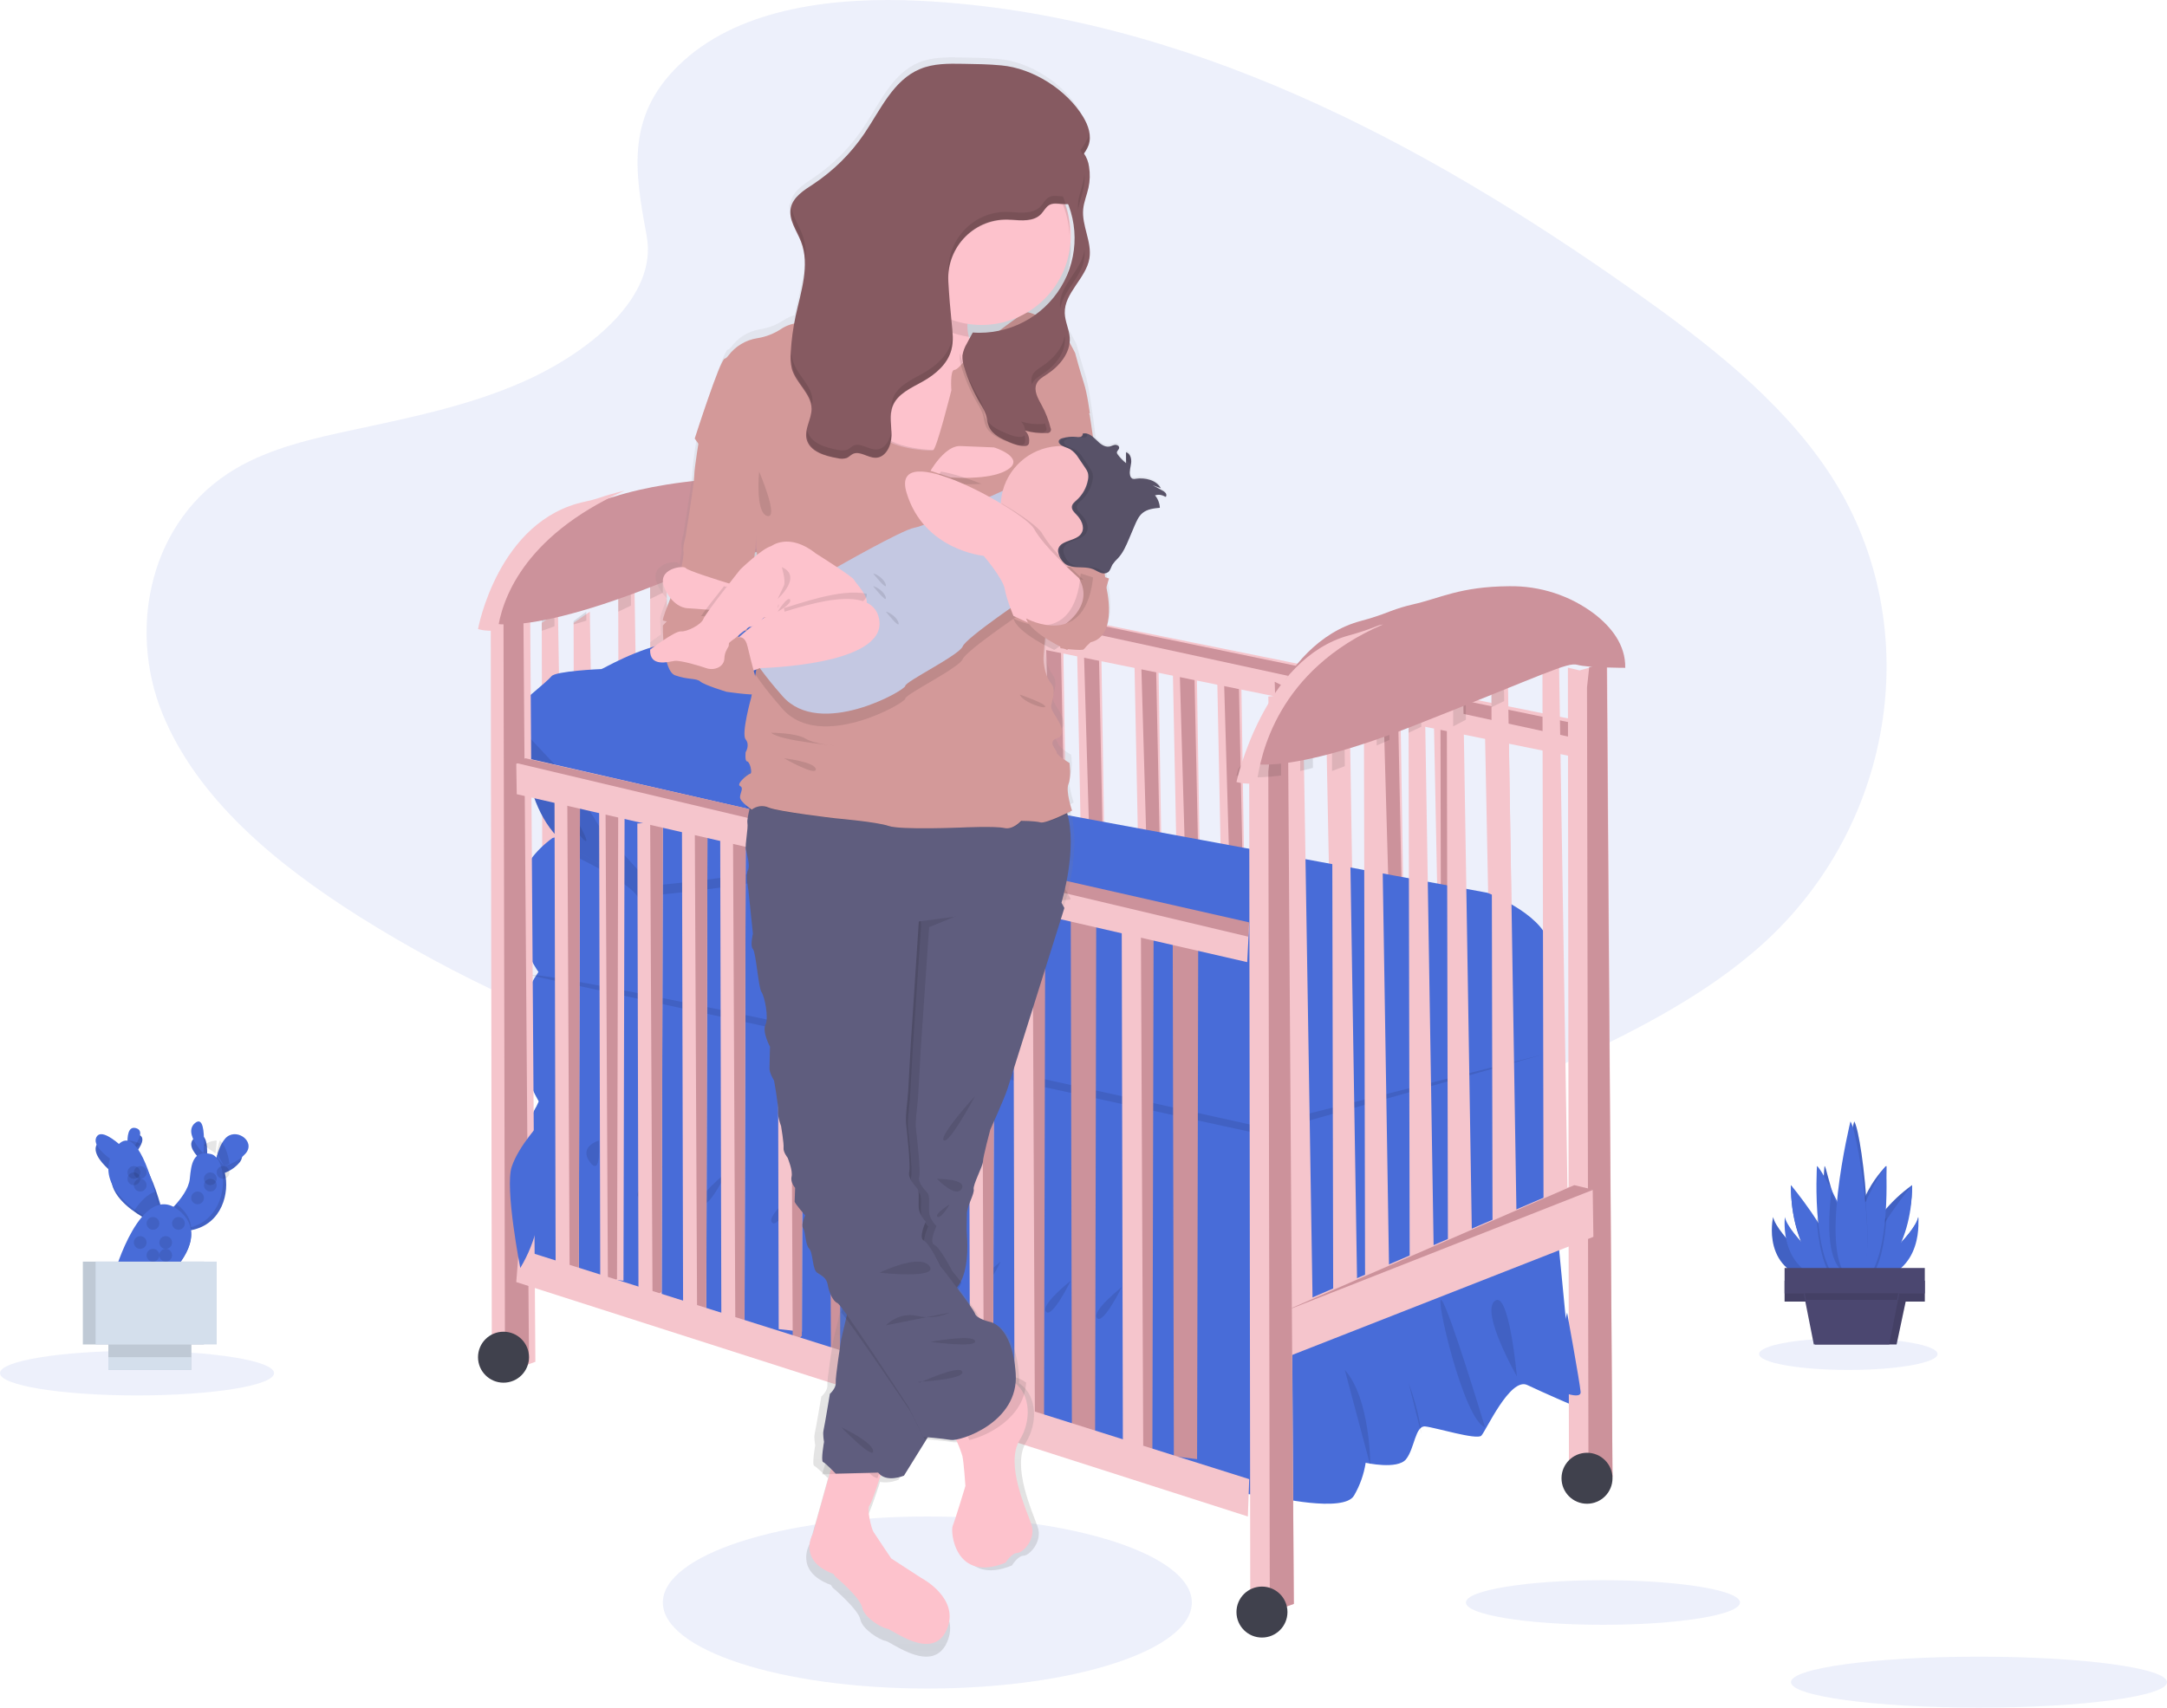 <?xml version="1.0" encoding="UTF-8"?>
<svg width="340px" height="268px" viewBox="0 0 340 268" version="1.1" xmlns="http://www.w3.org/2000/svg" xmlns:xlink="http://www.w3.org/1999/xlink">
    <!-- Generator: Sketch 52.2 (67145) - http://www.bohemiancoding.com/sketch -->
    <title>出生</title>
    <desc>Created with Sketch.</desc>
    <defs>
        <linearGradient x1="49.995%" y1="100.003%" x2="49.995%" y2="-0.005%" id="linearGradient-1">
            <stop stop-color="#808080" stop-opacity="0.25" offset="0%"></stop>
            <stop stop-color="#808080" stop-opacity="0.12" offset="54%"></stop>
            <stop stop-color="#808080" stop-opacity="0.1" offset="100%"></stop>
        </linearGradient>
    </defs>
    <g id="页面-1" stroke="none" stroke-width="1" fill="none" fill-rule="evenodd">
        <g id="5应用图谱-copy-4" transform="translate(-157, -718)">
            <g id="出生" transform="translate(157, 718)">
                <path d="M107.303,9.492 C116.556,1.168 131.085,-0.517 144.33,0.122 C185.899,2.207 223.421,22.443 255.879,45.335 C267.631,53.62 279.199,62.551 286.825,73.964 C302.363,97.195 297.746,129.377 276.158,148.516 C268.811,155.026 259.906,160.027 250.764,164.443 C234.51,172.31 216.971,178.625 198.522,180.432 C185.369,181.711 172.051,180.672 158.971,178.884 C122.431,173.886 86.564,162.835 56.5,143.93 C43.315,135.638 30.882,125.329 25.453,111.915 C20.024,98.5 23.497,81.501 36.961,73.561 C42.529,70.277 49.188,68.793 55.704,67.399 C65.3,65.349 75.047,63.328 83.704,59.162 C92.65,54.858 103.237,46.534 101.462,37.005 C99.565,26.782 98.043,17.806 107.303,9.492 Z" id="路径" fill="#486CD8" opacity="0.1"></path>
                <ellipse id="椭圆形" fill="#486CD8" opacity="0.1" cx="145.5" cy="251.5" rx="41.5" ry="13.5"></ellipse>
                <polygon id="路径" fill="#F5C5CC" points="233 115.323 234.599 196.617 238 197 236.719 115"></polygon>
                <polygon id="路径" points="234 114 236.401 199 238 197.578 236.314 115.199"></polygon>
                <polygon id="路径" fill="#F5C5CC" points="225 114.323 226.599 195.617 230 196 228.719 114"></polygon>
                <polygon id="路径" points="226 113 228.397 198 230 196.578 228.314 114.199"></polygon>
                <polygon id="路径" fill="#CC929B" points="226 108.753 226.182 198 230 197.681 228.545 107"></polygon>
                <polygon id="路径" fill="#F5C5CC" points="134 94.3 135.507 168.655 139 169 137.823 94"></polygon>
                <polygon id="路径" fill="#CC929B" points="136 92 138.317 169 140 167.709 138.422 93.084"></polygon>
                <polygon id="路径" fill="#F5C5CC" points="140 96.3 141.507 170.655 145 171 143.823 96"></polygon>
                <polygon id="路径" fill="#CC929B" points="142 96 144.322 173 146 171.709 144.422 97.087"></polygon>
                <polygon id="路径" fill="#F5C5CC" points="148 97.297 149.507 171.655 153 172 151.823 97"></polygon>
                <polygon id="路径" fill="#CC929B" points="149 97 151.322 174 153 172.709 151.422 98.084"></polygon>
                <polygon id="路径" fill="#F5C5CC" points="154 99.304 155.537 175.645 159 176 157.786 99"></polygon>
                <polygon id="路径" fill="#CC929B" points="155 97 157.348 178 159 176.643 157.384 98.144"></polygon>
                <polygon id="路径" fill="#F5C5CC" points="163 99.307 164.54 175.645 168 176 166.787 99"></polygon>
                <polygon id="路径" fill="#CC929B" points="164 97 166.348 178 168 176.643 166.384 98.141"></polygon>
                <polygon id="路径" fill="#F5C5CC" points="169 102.304 170.537 178.645 174 179 172.79 102"></polygon>
                <polygon id="路径" fill="#CC929B" points="170 100 172.348 181 174 179.643 172.388 101.144"></polygon>
                <polygon id="路径" fill="#F5C5CC" points="178 104.313 179.565 182.636 183 183 181.759 104"></polygon>
                <polygon id="路径" fill="#CC929B" points="179 102 181.37 184 183 182.625 181.357 103.155"></polygon>
                <polygon id="路径" fill="#F5C5CC" points="184 104.313 185.562 182.636 189 183 187.756 104"></polygon>
                <polygon id="路径" fill="#CC929B" points="185 102 187.37 184 189 182.625 187.352 103.158"></polygon>
                <polygon id="路径" fill="#F5C5CC" points="191 107.31 192.565 185.633 196 186 194.759 107"></polygon>
                <polygon id="路径" fill="#CC929B" points="192 105 194.368 187 196 185.625 194.355 106.158"></polygon>
                <polygon id="路径" fill="#F5C5CC" points="127.16 94.54 127 89.895 128.661 89 247.78 113.104 248 119"></polygon>
                <polyline id="路径" fill="#CC929B" points="128.415 89 248 113.732 247.879 116 127 89.78"></polyline>
                <polygon id="路径" fill="#F5C5CC" points="134 211.783 130.5 213 127.167 213 127 87.254 128.833 84.819 130.603 84.322 132.833 84"></polygon>
                <polygon id="路径" fill="#CC929B" points="134 211.783 130.233 213 130 87.503 130.344 84.322 132.744 84"></polygon>
                <polygon id="路径" fill="#F5C5CC" points="199 109.313 200.565 187.633 204 188 202.759 109"></polygon>
                <polygon id="路径" fill="#CC929B" points="200 107 202.37 189 204 187.625 202.357 108.158"></polygon>
                <polygon id="路径" fill="#F5C5CC" points="208 110.318 209.586 190.625 213 191 211.733 110"></polygon>
                <polygon id="路径" points="209 109 211.386 192 213 190.609 211.329 110.173"></polygon>
                <polygon id="路径" fill="#F5C5CC" points="216 111.323 217.599 192.617 221 193 219.722 111"></polygon>
                <polygon id="路径" fill="#CC929B" points="217 109 219.401 194 221 192.575 219.318 110.199"></polygon>
                <polygon id="路径" fill="#F5C5CC" points="89 186.681 85.182 187 85.004 98.967 85 97.753 87.545 96 87.585 98.442"></polygon>
                <polygon id="路径" fill="#F5C5CC" points="101 182.681 97.182 183 97.004 96.405 97 93.753 99.545 92 99.604 95.557"></polygon>
                <polygon id="路径" fill="#F5C5CC" points="119 173.681 115.182 174 115.007 88.498 115 84.753 117.545 83 117.625 87.966"></polygon>
                <polygon id="路径" fill="#F5C5CC" points="128 171.681 124.182 172 124.011 88.586 124 82.753 126.545 81 126.676 89.102"></polygon>
                <polygon id="路径" fill="#F5C5CC" points="94 186.681 90.182 187 90 98.391 90 97.753 92.545 96 92.571 97.68"></polygon>
                <polygon id="路径" fill="#F5C5CC" points="113 177.681 109.182 178 109.004 91.061 109 88.753 111.545 87 111.596 90.27"></polygon>
                <polygon id="路径" fill="#F5C5CC" points="106 179.681 102.182 180 102.007 93.587 102 90.753 104.545 89 104.604 92.691"></polygon>
                <path d="M84.934,172 L84.141,173.686 C84.141,173.686 82.081,176.817 82.319,181.634 C82.557,186.451 79,199.216 79,199.216 C79,199.216 82.249,200.742 84.706,200.581 C87.162,200.42 92.472,203.07 92.472,203.07 L103.477,206.528 L125.745,211.827 C125.745,211.827 138.821,219.213 142.387,219.213 C145.953,219.213 160.138,224.111 160.138,224.111 C160.138,224.111 179.315,228.366 180.821,229.971 C182.326,231.577 188.675,233.738 189.309,233.825 C189.943,233.912 199.611,234.869 199.611,234.869 C199.611,234.869 210.864,237.518 212.449,234.708 C213.373,233.128 213.991,231.384 214.272,229.57 C214.272,229.57 219.264,230.694 220.611,229.008 C221.958,227.322 222.038,223.709 223.623,223.87 C225.208,224.03 231.706,226.037 232.419,225.315 C233.132,224.592 236.936,216.082 239.63,217.367 C242.325,218.651 247,220.658 247,220.658 L244.306,192.88 L243.117,185.253 C243.117,185.253 199.928,203.076 198.423,203.076 C196.917,203.076 84.934,172 84.934,172 Z" id="路径" fill="#486CD8"></path>
                <path d="M243,147.837 L242.763,186.709 L198.119,204 L85.035,173.652 C85.035,173.652 77.385,162.739 84.483,152.543 C84.483,152.543 75.335,139.798 86.691,131.514 L86.971,131.447 L129.906,121 L148.999,124.524 L233.363,140.111 C233.363,140.111 241.65,143.217 243,147.837 Z" id="路径" fill="#486CD8"></path>
                <path d="M147.491,128.332 C145.363,129.461 129.914,133.574 126.84,136.074 C123.766,138.574 102.484,140.516 102.484,140.516 L100.119,141 C100.119,141 100.277,139.387 90.897,134.71 C89.398,133.955 88.071,132.888 87,131.577 L129.914,121 L148.998,124.568 C149.024,126.113 148.765,127.655 147.491,128.332 Z" id="路径" fill="#000000" opacity="0.1"></path>
                <path d="M82.016,113 C82.016,113 81.236,128.877 90.521,133.623 C99.806,138.37 99.659,140 99.659,140 L102,139.509 C102,139.509 93.885,130.016 94.432,128.379 C94.978,126.742 87.175,118.477 86.073,118.149 C84.972,117.822 82.016,113 82.016,113 Z" id="路径" fill="#486CD8"></path>
                <path d="M82.016,113 C82.016,113 81.236,128.873 90.525,133.618 C99.814,138.364 99.658,140 99.658,140 L102,139.509 C102,139.509 93.882,130.018 94.428,128.382 C94.974,126.745 87.159,118.482 86.075,118.155 C84.992,117.827 82.016,113 82.016,113 Z" id="路径" fill="#000000" opacity="0.1"></path>
                <path d="M84,120 C84,120 90.689,131.591 91.873,131.99 C93.058,132.39 85.594,120.16 84,120 Z" id="路径" fill="#000000" opacity="0.1"></path>
                <path d="M81,110.923 C81,110.923 85.901,106.924 86.533,106.125 C87.166,105.325 94.122,105.005 94.359,105.005 C94.596,105.005 99.893,101.726 105.821,100.687 C111.75,99.647 114.121,99.167 114.121,99.167 C114.121,99.167 122.817,95.488 123.291,94.689 C123.765,93.889 127.797,93.009 132.777,96.928 C137.757,100.846 148.744,118.441 148.823,120.36 C148.902,122.279 149.614,125.798 147.48,126.918 C145.345,128.037 129.852,132.116 126.769,134.595 C123.686,137.074 102.334,139 102.334,139 L94.28,130.117 L90.012,123.159 L82.897,115.562 L81,110.923 Z" id="路径" fill="#486CD8"></path>
                <path d="M93.949,179 C93.949,179 90.728,179.926 92.568,182.394 C94.408,184.861 93.949,179 93.949,179 Z" id="路径" fill="#000000" opacity="0.1"></path>
                <path d="M104,183 C104,183 99.16,186.815 100.128,187.873 C101.096,188.932 104,183 104,183 Z" id="路径" fill="#000000" opacity="0.1"></path>
                <path d="M125,187 C125,187 120.16,190.815 121.128,191.873 C122.096,192.932 125,187 125,187 Z" id="路径" fill="#000000" opacity="0.1"></path>
                <path d="M146,195 C146,195 141.16,198.815 142.128,199.873 C143.096,200.932 146,195 146,195 Z" id="路径" fill="#000000" opacity="0.1"></path>
                <path d="M176,202 C176,202 171.16,205.815 172.128,206.873 C173.096,207.932 176,202 176,202 Z" id="路径" fill="#000000" opacity="0.1"></path>
                <path d="M114,184 C114,184 109.16,187.815 110.128,188.873 C111.096,189.932 114,184 114,184 Z" id="路径" fill="#000000" opacity="0.1"></path>
                <path d="M157,198 C157,198 152.16,201.815 153.128,202.873 C154.096,203.932 157,198 157,198 Z" id="路径" fill="#000000" opacity="0.1"></path>
                <path d="M168,201 C168,201 163.16,204.812 164.128,205.873 C165.096,206.934 168,201 168,201 Z" id="路径" fill="#000000" opacity="0.1"></path>
                <path d="M131,191 C131,191 126.16,194.815 127.128,195.873 C128.096,196.932 131,191 131,191 Z" id="路径" fill="#000000" opacity="0.1"></path>
                <path d="M211,215 L215,230 C215,230 215.03,219.496 211,215 Z" id="路径" fill="#000000" opacity="0.1"></path>
                <path d="M221,217 L223,225 C223,225 222.798,221.921 221,217 Z" id="路径" fill="#000000" opacity="0.1"></path>
                <path d="M233,224 C233,224 227.377,205.354 226.19,204.06 C225.004,202.766 229.615,222.816 233,224 Z" id="路径" fill="#000000" opacity="0.1"></path>
                <path d="M238,216 C238,216 232.274,206.006 234.524,204.17 C236.773,202.334 238,216 238,216 Z" id="路径" fill="#000000" opacity="0.1"></path>
                <path d="M83,153.031 L197.837,178 L242,165.515 L197.416,176.772 C197.416,176.772 86.486,152.009 83,153.031 Z" id="路径" fill="#000000" opacity="0.1"></path>
                <polygon id="路径" fill="#F5C5CC" points="87 124.24 87.178 198.601 90.822 199 91 124"></polygon>
                <polygon id="路径" fill="#CC929B" points="89 124 89.381 201 90.81 199.729 91 125.112"></polygon>
                <polygon id="路径" fill="#F5C5CC" points="94 126.24 94.178 200.601 97.822 201 98 126"></polygon>
                <polygon id="路径" fill="#CC929B" points="95 125 95.381 202 96.81 200.729 97 126.112"></polygon>
                <polygon id="路径" fill="#F5C5CC" points="100 129.24 100.178 203.601 103.822 204 104 129"></polygon>
                <polygon id="路径" fill="#CC929B" points="102 127 102.381 204 103.81 202.729 104 128.112"></polygon>
                <polygon id="路径" fill="#F5C5CC" points="107 129.247 107.178 205.591 110.822 206 111 129"></polygon>
                <polygon id="路径" fill="#CC929B" points="109 127 109.381 208 110.81 206.663 111 128.169"></polygon>
                <polygon id="路径" fill="#F5C5CC" points="113 131.247 113.178 207.591 116.822 208 117 131"></polygon>
                <polygon id="路径" fill="#CC929B" points="115 129 115.381 210 116.81 208.663 117 130.169"></polygon>
                <polygon id="路径" fill="#F5C5CC" points="122 132.247 122.178 208.591 125.822 209 126 132"></polygon>
                <polygon id="路径" fill="#CC929B" points="124 130 124.381 211 125.81 209.663 126 131.169"></polygon>
                <polygon id="路径" points="128 134.253 128.178 212.579 131.822 213 132 134"></polygon>
                <polygon id="路径" fill="#CC929B" points="130 132 130.381 214 131.81 212.645 132 133.183"></polygon>
                <polygon id="路径" fill="#F5C5CC" points="136 136.253 136.178 214.579 139.822 215 140 136"></polygon>
                <polygon id="路径" fill="#CC929B" points="139 134 139.381 216 140.81 214.645 141 135.183"></polygon>
                <polygon id="路径" fill="#F5C5CC" points="144 138.253 144.178 216.579 147.822 217 148 138"></polygon>
                <polygon id="路径" fill="#CC929B" points="145 136 145.381 218 146.81 216.645 147 137.183"></polygon>
                <polygon id="路径" fill="#F5C5CC" points="152 140.253 152.178 218.579 155.822 219 156 140"></polygon>
                <polygon id="路径" fill="#CC929B" points="154 139 154.381 221 155.81 219.645 156 140.183"></polygon>
                <polygon id="路径" fill="#F5C5CC" points="159 142.26 159.178 222.568 162.822 223 163 142"></polygon>
                <polygon id="路径" fill="#CC929B" points="162 141 162.381 224 163.81 222.628 164 142.198"></polygon>
                <polygon id="路径" fill="#CC929B" points="168 143.263 168.178 224.563 171.822 225 172 143"></polygon>
                <polygon id="路径" points="169 141 169.381 226 170.81 224.597 171 142.228"></polygon>
                <polygon id="路径" fill="#F5C5CC" points="176 145.263 176.178 226.563 179.822 227 180 145"></polygon>
                <polygon id="路径" fill="#CC929B" points="179 144 179.381 229 180.81 227.597 181 145.228"></polygon>
                <polygon id="路径" fill="#CC929B" points="184 147.263 184.178 228.563 187.822 229 188 147"></polygon>
                <polygon id="路径" points="185 146 185.381 231 186.81 229.597 187 147.228"></polygon>
                <polygon id="路径" fill="#F5C5CC" points="84 213.723 80.5 215 77.167 215 77 97.831 78.833 95.277 80.603 94.757 83.167 94"></polygon>
                <polygon id="路径" fill="#CC929B" points="83 213.723 79.233 215 79 98.09 79.344 94.757 82.103 94"></polygon>
                <circle id="椭圆形" fill="#40414D" cx="79" cy="213" r="4"></circle>
                <polygon id="路径" fill="#F5C5CC" points="253 231.786 249.5 233 246.167 233 246 104.782 247.833 105.214 249.603 104.718 252.167 104"></polygon>
                <polygon id="路径" fill="#CC929B" points="253 231.786 249.233 233 249 107.889 249.344 104.718 252.103 104"></polygon>
                <polygon id="路径" fill="#F5C5CC" points="206 207.681 202.182 208 202.007 122.071 202 118.753 204.545 117 204.618 121.58"></polygon>
                <polygon id="路径" fill="#F5C5CC" points="218 202.681 214.182 203 214.011 118.658 214 113.753 216.545 112 216.64 117.82"></polygon>
                <polygon id="路径" fill="#F5C5CC" points="238 194.681 234.182 195 234.011 110.856 234 105.753 236.545 104 236.64 109.9"></polygon>
                <polygon id="路径" fill="#F5C5CC" points="242 101.753 242.182 191 246 190.681 244.545 100"></polygon>
                <polygon id="路径" fill="#F5C5CC" points="213 205.681 209.182 206 209.007 119.583 209 116.753 211.545 115 211.607 118.892"></polygon>
                <polygon id="路径" fill="#F5C5CC" points="225 199.681 221.182 200 221.011 115.882 221 110.753 223.545 109 223.64 114.954"></polygon>
                <polygon id="路径" fill="#F5C5CC" points="231 197.681 227.182 198 227.011 113.882 227.011 113.381 227 108.753 229.545 107 229.633 112.438 229.64 112.954"></polygon>
                <polygon id="路径" fill="#F5C5CC" points="201 205.745 246.741 186 249.896 186.746 250 194.11 201.842 213"></polygon>
                <polyline id="路径" fill="#CC929B" points="246.999 186 201 206 250 186.713"></polyline>
                <polygon id="路径" fill="#F5C5CC" points="81.417 196 196 232.14 195.79 238 81 201.209"></polygon>
                <polygon id="路径" fill="#F5C5CC" points="203 251.72 199.5 253 196.167 253 196 121.48 196 121.48 196 120.84 196.26 120.475 197.833 118.28 199.603 117.758 202.167 117 202.193 121.48"></polygon>
                <polygon id="路径" fill="#CC929B" points="203 251.72 199.233 253 199 121.099 199.344 117.758 202.103 117"></polygon>
                <path d="M200.97,117 L201,121.709 C199.91,121.851 198.812,121.943 197.711,121.985 C194.998,122.079 194,121.712 194,121.712 C194,121.665 194.105,121.288 194.294,120.659 L196.072,118.352 L198.073,117.804 L200.97,117 Z" id="路径" fill="#000000" opacity="0.1"></path>
                <path d="M205.944,116 L206,120.516 C205.281,120.705 204.615,120.866 204,121 L204,117.728 L205.944,116 Z" id="路径" fill="#000000" opacity="0.1"></path>
                <path d="M210.952,116 L211,120.245 C210.303,120.52 209.635,120.771 209,121 L209,117.912 L210.952,116 Z" id="路径" fill="#000000" opacity="0.1"></path>
                <path d="M217.928,110 L218,116.119 C217.308,116.429 216.642,116.723 216,117 L216,111.843 L217.928,110 Z" id="路径" fill="#000000" opacity="0.1"></path>
                <polygon id="路径" fill="#000000" opacity="0.1" points="222.928 108 223 114.057 221.407 114.809 221 115 221 109.783"></polygon>
                <polygon id="路径" fill="#000000" opacity="0.1" points="236 110.023 234 111 234 105.791 235.936 104"></polygon>
                <polygon id="路径" fill="#000000" opacity="0.1" points="230 112.951 228 114 228 108.923 229.942 107"></polygon>
                <path d="M254.999,104.808 C254.999,104.808 249.099,104.808 247.504,104.342 C245.91,103.875 242.561,105.741 221.991,113.826 C209.554,118.717 202.649,119.852 199.141,119.986 C196.845,120.073 196,119.734 196,119.734 C196,119.734 200.2,100.946 213.575,97.435 C215.067,97.039 216.533,96.558 217.967,95.996 L218.225,95.899 C219.348,95.475 220.5,95.127 221.672,94.857 C225.965,93.897 229.03,92.059 236.789,92.003 C241.603,91.924 246.301,93.444 250.113,96.313 C252.773,98.353 255.066,101.173 254.999,104.808 Z" id="路径" fill="#CC929B"></path>
                <path d="M217,98 C200.305,105.186 197.757,118.618 197.169,122.985 C194.852,123.075 194,122.725 194,122.725 C194,122.725 198.237,103.324 211.728,99.699 C213.232,99.29 214.711,98.793 216.157,98.212 L216.418,98.112 C216.611,98.083 216.804,98.045 217,98 Z" id="路径" fill="#F5C5CC"></path>
                <path d="M86.969,95 L87,98.291 C86.287,98.562 85.623,98.798 85,99 L85,97.363 L86.969,95 Z" id="路径" fill="#000000" opacity="0.1"></path>
                <path d="M91.98,96 L92,97.405 C91.304,97.622 90.637,97.82 90,98 L90,97.467 L91.98,96 Z" id="路径" fill="#000000" opacity="0.1"></path>
                <path d="M98.955,91 L99,95.038 C98.312,95.378 97.645,95.699 97,96 L97,92.99 L98.955,91 Z" id="路径" fill="#000000" opacity="0.1"></path>
                <path d="M103.955,89 L104,93.024 C103.356,93.332 102.689,93.657 102,94 L102,90.911 L103.955,89 Z" id="路径" fill="#000000" opacity="0.1"></path>
                <path d="M110.961,87 L111,90.221 C110.364,90.46 109.698,90.72 109,91 L109,88.727 L110.961,87 Z" id="路径" fill="#000000" opacity="0.1"></path>
                <path d="M118.939,84 L119,88.516 C118.386,88.649 117.722,88.806 117,89 L117,85.594 L118.939,84 Z" id="路径" fill="#000000" opacity="0.1"></path>
                <path d="M127,89 C126.358,88.721 125.684,88.549 125,88.49 L125,82.731 L126.91,81 L127,89 Z" id="路径" fill="#000000" opacity="0.1"></path>
                <path d="M135.998,87.079 C135.998,87.079 130.098,87.079 128.503,86.609 C126.909,86.139 123.56,83.632 102.991,91.779 C90.553,96.707 83.649,97.851 80.141,97.986 C77.845,98.073 77,97.732 77,97.732 C77,97.732 80.167,81.282 94.132,78.506 C94.911,78.357 95.681,78.164 96.437,77.927 C97.295,77.651 98.647,77.256 100.465,76.846 C105.153,75.787 112.925,74.624 123.254,75.116 C126.834,75.248 130.23,76.711 132.754,79.208 C134.889,81.283 136.062,84.129 135.998,87.079 Z" id="路径" fill="#CC929B"></path>
                <path d="M98,77 C81.777,84.292 78.651,94.553 78.079,98.985 C75.828,99.076 75,98.721 75,98.721 C75,98.721 78.104,81.614 91.792,78.727 C92.556,78.572 93.311,78.371 94.052,78.124 C94.893,77.828 96.218,77.427 98,77 Z" id="路径" fill="#F5C5CC"></path>
                <polygon id="路径" fill="#F5C5CC" points="81.079 124.642 81 119.887 82.658 119 196 144.955 195.684 151"></polygon>
                <polyline id="路径" fill="#CC929B" points="82.414 119 196 144.76 195.842 147 81 119.749"></polyline>
                <circle id="椭圆形" fill="#40414D" cx="249" cy="232" r="4"></circle>
                <circle id="椭圆形" fill="#40414D" cx="198" cy="253" r="4"></circle>
                <path d="M84.976,176 C84.976,176 81.405,179.763 80.29,183.109 C79.176,186.456 81.629,199 81.629,199 C82.887,196.913 83.79,194.655 84.306,192.308 C85.197,188.337 84.976,176 84.976,176 Z" id="路径" fill="#486CD8"></path>
                <path d="M245.877,206 C245.877,206 247.845,216.801 247.997,218.437 C248.148,220.074 243,217.619 243,217.619 L245.877,206 Z" id="路径" fill="#486CD8"></path>
                <path d="M182.999,77.464 L182.945,77.464 C182.932,77.356 182.892,77.253 182.828,77.164 C182.683,76.994 182.504,76.857 182.302,76.762 L180.815,75.93 L182.099,76.399 C182.038,76.295 181.972,76.195 181.899,76.099 L182.048,76.182 L181.947,76.038 L181.81,75.991 C181.125,75.184 179.984,74.849 178.878,74.865 L178.897,74.865 C179.039,74.846 179.185,74.833 179.328,74.823 C179.011,74.803 178.692,74.813 178.377,74.852 C178.412,74.867 178.449,74.878 178.488,74.884 C178.386,74.884 178.285,74.903 178.171,74.916 C178.008,74.96 177.836,74.96 177.673,74.916 C177.469,74.811 177.327,74.616 177.289,74.389 C177.131,73.751 177.381,73.066 177.454,72.399 C177.49,72.086 177.456,71.769 177.356,71.471 C177.356,71.407 177.356,71.343 177.356,71.28 C177.25,70.993 177.014,70.775 176.722,70.693 C176.72,70.717 176.72,70.742 176.722,70.766 L176.668,70.744 C176.668,71.315 176.668,71.889 176.668,72.46 C176.175,72.069 175.739,71.612 175.371,71.101 C175.305,71.023 175.261,70.93 175.241,70.83 C175.209,70.54 175.577,70.339 175.599,70.045 C175.597,69.852 175.468,69.683 175.282,69.631 L175.377,69.595 C175.264,69.543 175.14,69.521 175.016,69.532 C174.744,69.594 174.477,69.675 174.217,69.774 L174.299,69.79 C174.238,69.81 174.176,69.827 174.112,69.841 C173.317,70.007 172.606,69.369 172.032,68.792 L171.909,68.667 C171.636,66.266 171.195,63.513 171.195,63.513 C171.195,63.513 170.799,60.368 170.244,58.678 C169.689,56.987 168.891,54.002 168.891,54.002 C168.891,54.002 167.064,50.375 166.671,50.216 C166.518,50.139 166.369,50.053 166.224,49.96 C166.053,49.418 165.946,48.857 165.907,48.289 C165.809,45.119 169.176,42.867 169.683,39.725 C170.098,37.173 168.501,34.622 168.732,32.035 C168.84,30.903 169.293,29.837 169.537,28.727 C169.769,27.651 169.8,26.54 169.629,25.452 C169.548,24.867 169.373,24.299 169.109,23.771 C169.57,23.172 169.955,22.517 170.254,21.822 C170.767,20.348 170.213,18.703 169.41,17.357 C166.833,13.073 161.611,9.702 156.729,9.265 C154.76,9.083 152.784,9.048 150.812,9.016 C148.549,8.974 146.209,8.949 144.116,9.829 C139.957,11.58 137.988,16.259 135.461,20.036 C133.374,23.159 130.701,25.843 127.592,27.936 C126.13,28.919 124.421,29.965 124.079,31.71 C124.046,31.877 124.026,32.047 124.019,32.217 C123.976,32.063 123.941,31.908 123.914,31.751 C123.568,33.572 124.846,35.26 125.499,36.998 C125.84,37.907 126.037,38.863 126.083,39.834 C126.108,39.375 126.108,38.915 126.083,38.456 C126.717,41.766 125.553,45.32 124.833,48.704 C124.78,48.953 124.738,49.201 124.688,49.45 C124.097,49.616 123.535,49.871 123.02,50.206 C121.891,50.962 120.612,51.463 119.272,51.673 C117.475,51.957 115.858,52.934 114.764,54.397 C114.561,54.671 114.364,54.86 114.193,54.879 C113.48,54.962 109.504,67.452 109.504,67.452 C109.504,67.452 108.677,72.597 108.677,73.803 C108.677,75.008 107.247,83.716 107.247,83.716 C107.247,83.716 106.768,85.311 106.93,85.971 C107.022,86.338 106.803,87.566 106.597,88.554 C106.51,88.518 106.434,88.461 106.375,88.388 C106.137,87.907 101.762,88.388 103.116,91.613 C103.452,92.481 103.975,93.263 104.647,93.903 C104.045,95.421 103.521,96.834 103.591,97.013 C103.591,97.013 103.591,98.165 103.693,99.587 C102.764,100.225 102.003,100.799 102.003,100.799 C101.936,102.56 103.103,102.84 104.2,102.777 C104.482,103.797 104.894,104.607 105.5,104.828 C107.488,105.555 108.759,105.233 109.396,105.784 C110.034,106.336 113.432,107.408 113.432,107.408 C114.876,107.627 116.33,107.766 117.789,107.826 L118.372,108.119 L118.302,107.8 C118.489,107.765 118.404,107.542 118.169,107.162 C118.064,106.674 117.931,106.036 117.782,105.309 L118.654,104.99 L118.892,105.344 C118.575,107.016 118.372,108.129 118.372,108.129 C118.372,108.129 116.787,113.851 117.497,114.738 C118.207,115.624 117.497,116.753 117.497,116.753 C117.497,116.753 117.338,118.201 117.738,118.201 C118.137,118.201 118.61,120.055 118.213,120.137 C117.817,120.22 115.994,121.748 116.628,122.07 C117.262,122.393 116.628,123.117 116.628,123.844 C116.628,124.373 117.598,125.158 118.125,125.544 C118.03,125.888 117.931,126.255 117.839,126.616 C117.567,127.681 117.354,128.708 117.421,129.081 C117.579,129.968 117.024,132.465 117.183,133.272 C117.342,134.079 117.9,135.849 117.5,136.577 C117.101,137.304 117.579,139.718 117.579,139.718 L118.296,146.566 C118.296,146.566 117.82,148.502 118.296,148.984 C118.771,149.466 119.171,155.111 119.646,155.755 C120.122,156.4 120.842,159.784 120.281,160.913 C119.719,162.042 120.997,164.377 120.997,164.377 C120.997,164.377 120.918,167.117 120.918,167.841 C120.918,168.565 121.631,169.694 121.631,169.694 C121.631,169.694 122.348,173.563 122.265,174.529 C122.183,175.496 122.741,176.867 122.741,176.867 C122.741,176.867 123.22,179.687 123.14,180.331 C123.061,180.975 123.774,181.862 123.774,181.862 C123.774,181.862 124.65,183.958 124.409,184.844 C124.168,185.731 124.963,186.618 124.963,186.618 C124.963,186.618 124.884,188.551 124.884,188.793 C124.884,189.036 126.555,190.968 126.555,190.968 C126.555,190.968 125.838,192.42 126.238,192.984 C126.637,193.549 126.555,195.561 127.189,196.209 C127.823,196.856 127.665,199.51 128.457,199.995 C129.25,200.48 129.966,200.882 130.125,201.928 C130.283,202.974 130.921,204.508 131.637,204.751 C131.773,204.845 131.891,204.962 131.986,205.098 L131.669,206.454 L130.689,210.552 C130.689,210.552 129.738,216.514 129.814,217.4 C129.89,218.287 128.863,219.174 128.863,219.174 C128.863,219.174 127.988,224.331 127.83,224.976 C127.671,225.62 127.909,226.829 127.909,226.829 C127.909,226.829 127.354,229.891 127.75,230.053 C128.147,230.216 129.817,231.907 129.817,231.907 L129.947,231.907 L129.776,232.513 L127.034,242.305 C127.034,242.305 124.497,246.575 130.375,248.751 C130.572,249.134 130.753,249.143 130.54,249.07 C130.734,249.236 134.662,252.578 134.979,254.144 C135.296,255.71 138,257.366 138.955,257.528 C139.909,257.691 146.269,262.846 148.574,257.771 C150.879,252.696 144.519,249.389 144.519,249.389 L139.678,246.253 C139.678,246.253 137.214,242.627 136.824,241.982 C136.434,241.338 135.711,238.193 136.19,237.712 C136.434,237.463 137.198,235.256 137.889,233.157 C137.953,232.956 138.019,232.758 138.083,232.56 C139.434,232.879 140.962,232.242 140.962,232.242 L144.503,226.621 L145.137,225.636 L145.251,225.866 C145.251,225.866 148.194,226.108 149.623,226.35 C150.078,226.369 150.532,226.312 150.968,226.181 C151.022,226.299 151.076,226.421 151.126,226.542 C151.473,227.289 151.768,228.059 152.008,228.848 C152.245,229.894 152.486,233.6 152.486,233.6 C152.486,233.6 150.901,238.921 150.499,239.887 C150.096,240.853 150.895,248.913 158.767,245.689 C158.767,245.689 159.718,244.158 160.593,244.158 C161.468,244.158 163.615,241.982 162.813,239.645 C162.011,237.307 158.691,230.136 160.986,226.35 C162.838,223.301 162.689,219.212 160.2,217.311 C160.096,217.231 159.985,217.161 159.883,217.091 C159.91,216.685 159.91,216.278 159.883,215.873 C159.325,208.138 155.762,207.733 155.762,207.733 C155.762,207.733 153.694,207.251 153.457,206.457 C153.317,205.991 151.526,203.586 150.042,201.631 C150.093,201.548 150.14,201.465 150.188,201.382 C150.188,201.354 150.22,201.325 150.232,201.296 C150.302,201.165 150.369,201.032 150.432,200.891 C151.586,198.282 151.288,194.487 151.228,193.807 C151.148,192.92 151.228,191.791 151.228,190.503 C151.228,189.214 152.496,187.278 152.341,186.554 C152.185,185.83 153.853,182.848 153.853,182.121 C153.853,181.393 155.023,177.04 155.023,177.04 C155.023,177.04 157.328,172.041 157.806,170.59 C158.263,169.2 166.405,143.849 167.064,141.795 C167.077,141.749 167.091,141.705 167.109,141.661 C167.109,141.661 169.709,133.103 167.968,127.483 C167.855,127.112 167.718,126.749 167.559,126.395 C168.092,126.137 168.459,125.949 168.459,125.949 C168.459,125.949 167.426,122.887 167.901,121.758 C168.377,120.629 168.06,118.453 168.06,118.453 C168.06,118.453 166.158,117.324 166.075,116.843 C165.993,116.361 165.2,115.714 165.441,115.069 C165.682,114.425 167.026,114.75 166.871,113.296 C166.716,111.841 165.045,110.314 165.203,109.427 C165.362,108.54 165.996,106.929 165.203,105.963 C164.411,104.997 164.09,103.466 164.011,102.257 C163.989,101.938 164.059,100.997 164.17,99.756 C165.017,100.287 165.893,100.771 166.792,101.207 C166.792,101.207 170.209,101.692 170.371,101.37 C170.677,100.959 171.023,100.581 171.405,100.241 C175.698,99.195 173.789,91.31 173.789,91.31 C173.789,91.31 173.726,90.733 173.624,89.782 C173.732,89.755 173.833,89.706 173.922,89.639 C174.287,89.371 174.375,88.861 174.597,88.459 C174.85,88.079 175.146,87.73 175.479,87.419 C176.265,86.558 176.731,85.457 177.181,84.376 C177.467,83.687 177.758,82.998 178.047,82.306 C178.335,81.614 178.681,80.788 179.315,80.287 C180.044,79.697 181.033,79.582 181.962,79.496 C181.925,78.78 181.659,78.096 181.205,77.544 C181.77,77.37 182.384,77.464 182.872,77.799 C182.885,77.777 182.897,77.755 182.907,77.732 L182.926,77.732 C182.979,77.653 183.005,77.559 182.999,77.464 Z M115.11,99.533 C115.129,99.373 115.157,99.214 115.192,99.054 C115.347,98.908 115.534,98.735 115.734,98.576 L116.844,98.684 C116.571,98.908 116.333,99.112 116.14,99.278 C115.798,99.102 115.423,99.274 115.11,99.533 Z M117.329,97.322 C117.486,97.311 117.641,97.278 117.789,97.224 C118.001,97.224 118.22,97.224 118.442,97.224 L118.759,97.224 C118.229,97.597 117.693,98.011 117.218,98.397 L117.329,97.348 L117.329,97.322 Z M119.158,81.056 C119.158,81.056 119.085,83.346 119.247,85.649 C119,85.824 118.743,86.015 118.489,86.216 L119.05,80.906 L119.158,81.056 Z" id="形状" fill="url(#linearGradient-1)" fill-rule="nonzero"></path>
                <path d="M159.603,243.723 C158.726,243.723 157.769,245.247 157.769,245.247 C149.877,248.455 149.08,240.435 149.478,239.472 C149.877,238.51 151.471,233.217 151.471,233.217 C151.471,233.217 151.232,229.527 150.993,228.485 C150.751,227.701 150.456,226.934 150.11,226.191 C149.574,224.962 149,223.753 149,223.753 C149,223.753 152.428,215.251 156.972,216.053 C157.782,216.19 158.548,216.52 159.204,217.016 C161.701,218.909 161.851,222.98 159.992,225.998 C157.68,229.768 161.028,236.906 161.825,239.232 C162.623,241.558 160.48,243.723 159.603,243.723 Z" id="路径" fill="#FDC2CC"></path>
                <path d="M148.51,255.825 C146.266,260.777 140.075,255.746 139.147,255.589 C138.218,255.432 135.587,253.859 135.277,252.287 C134.968,250.715 131.139,247.498 130.944,247.338 C131.151,247.404 130.975,247.395 130.783,247.024 C125.056,244.901 127.533,240.735 127.533,240.735 L130.201,231.182 L130.938,228.55 L139.295,228 C139.295,228 138.723,229.858 138.085,231.811 C137.413,233.858 136.67,236.012 136.432,236.254 C135.968,236.726 136.664,239.791 137.051,240.42 C137.438,241.049 139.837,244.587 139.837,244.587 L144.557,247.652 C144.557,247.652 150.754,250.872 148.51,255.825 Z" id="路径" fill="#FDC2CC"></path>
                <path d="M139,228 C139,228 138.37,229.95 137.669,232 C137.189,231.866 136.763,231.593 136.447,231.218 L129.044,231.383 L129,231.34 L129.81,228.578 L139,228 Z" id="路径" fill="#000000" opacity="0.1"></path>
                <path d="M167,142.501 C167,142.501 167,142.546 166.96,142.631 C166.324,144.651 158.491,169.577 158.051,170.952 C157.592,172.379 155.374,177.292 155.374,177.292 C155.374,177.292 154.226,181.572 154.226,182.285 C154.226,182.999 152.62,185.931 152.773,186.644 C152.926,187.357 151.702,189.259 151.702,190.527 C151.702,191.795 151.626,192.905 151.702,193.777 C151.76,194.445 152.045,198.18 150.934,200.751 C150.692,201.349 150.333,201.889 149.879,202.336 C149.755,202.452 149.623,202.558 149.484,202.653 C146.73,204.555 146.501,224.05 146.501,224.05 L146.372,224.26 L145.256,226.073 L141.835,231.589 C141.835,231.589 139.081,232.777 137.781,231.113 L131.126,231.272 C131.126,231.272 129.52,229.607 129.138,229.449 C128.755,229.29 129.291,226.279 129.291,226.279 C129.291,226.279 129.061,225.09 129.214,224.456 C129.367,223.822 130.209,218.75 130.209,218.75 C130.209,218.75 131.203,217.878 131.126,217.007 C131.05,216.135 131.968,210.27 131.968,210.27 L132.91,206.241 L133.375,204.254 L134.339,200.133 L140.841,140.615 L149.101,138 L165.011,138.793 L166.755,142.058 L167,142.501 Z" id="路径" fill="#5F5D7E"></path>
                <path d="M144.051,172.051 C143.969,173.569 143.558,175.887 143.722,177.245 C143.887,178.604 144.462,183.718 144.216,184.677 C143.969,185.636 145.12,186.755 145.531,187.235 C145.942,187.714 145.695,189.153 145.778,190.272 C145.86,191.39 146.928,192.429 146.928,192.429 C146.928,192.429 145.695,194.987 146.6,195.386 C147.504,195.786 149.395,199.462 149.395,199.462 C149.395,199.462 150.029,200.239 150.871,201.294 C150.549,202.064 150.009,202.729 149.312,203.212 C146.353,205.13 146.106,224.789 146.106,224.789 L145.968,225 L144.133,221.433 C144.133,221.433 133.2,205.369 132.46,205.13 C132.282,205.062 132.124,204.952 132,204.81 L133.036,200.654 L140.023,140.637 L148.901,138 L166,138.799 L156.997,139.678 C156.997,139.678 152.995,142.469 152.969,142.555 L145.778,145.512 L144.462,164.692 C144.462,164.692 144.133,170.532 144.051,172.051 Z" id="路径" fill="#000000" opacity="0.1"></path>
                <path d="M168,141.084 C167.775,141.975 144.341,139.306 144.341,139.306 L144.503,145.473 L143.202,164.693 C143.202,164.693 142.876,170.54 142.795,172.061 C142.713,173.583 142.307,175.905 142.469,177.267 C142.632,178.628 143.202,183.754 142.958,184.715 C142.713,185.676 143.852,186.797 144.259,187.277 C144.666,187.758 144.422,189.199 144.503,190.321 C144.585,191.442 145.642,192.483 145.642,192.483 C145.642,192.483 144.422,195.046 145.317,195.446 C146.212,195.846 148.083,199.53 148.083,199.53 C148.083,199.53 148.978,200.642 150.036,202.007 C149.904,202.124 149.764,202.231 149.616,202.327 C146.687,204.249 146.443,223.95 146.443,223.95 L146.306,224.161 L145.131,226 L142.876,221.563 C142.876,221.563 134.529,209.144 132,205.96 L132.495,203.951 L133.52,199.787 L140.435,139.643 L149.222,137 L166.145,137.801 L168,141.084 Z" id="路径" fill="#000000" opacity="0.1"></path>
                <path d="M161,216.984 C160.688,222.619 154.8,225.377 152.086,226 C151.562,224.794 151,223.608 151,223.608 C151,223.608 154.356,215.265 158.805,216.052 C159.6,216.181 160.353,216.501 161,216.984 Z" id="路径" fill="#000000" opacity="0.1"></path>
                <path d="M142.493,171.255 C142.414,172.78 142.02,175.107 142.178,176.471 C142.335,177.835 142.887,182.972 142.651,183.935 C142.414,184.898 143.518,186.021 143.912,186.503 C144.306,186.984 144.07,188.429 144.149,189.552 C144.228,190.676 145.252,191.719 145.252,191.719 C145.252,191.719 144.07,194.287 144.937,194.688 C145.804,195.09 147.618,198.781 147.618,198.781 C147.618,198.781 152.742,205.362 152.979,206.164 C153.215,206.967 155.265,207.448 155.265,207.448 C155.265,207.448 158.813,207.85 159.364,215.554 C159.916,223.258 150.613,226.227 149.194,225.987 C147.775,225.746 144.858,225.505 144.858,225.505 L142.572,220.85 C142.572,220.85 132.087,204.72 131.377,204.479 C130.668,204.238 130.037,202.714 129.879,201.67 C129.721,200.627 129.012,200.226 128.224,199.744 C127.435,199.263 127.593,196.614 126.962,195.972 C126.331,195.33 126.41,193.324 126.016,192.762 C125.622,192.201 126.331,190.756 126.331,190.756 C126.331,190.756 124.676,188.83 124.676,188.589 C124.676,188.348 124.755,186.422 124.755,186.422 C124.755,186.422 123.966,185.54 124.203,184.657 C124.439,183.774 123.572,181.688 123.572,181.688 C123.572,181.688 122.863,180.805 122.941,180.163 C123.02,179.521 122.547,176.712 122.547,176.712 C122.547,176.712 121.995,175.348 122.074,174.385 C122.153,173.422 121.444,169.57 121.444,169.57 C121.444,169.57 120.734,168.446 120.734,167.724 C120.734,167.001 120.813,164.273 120.813,164.273 C120.813,164.273 119.551,161.946 120.103,160.822 C120.655,159.699 119.946,156.328 119.473,155.686 C119,155.044 118.605,149.426 118.132,148.945 C117.659,148.463 118.132,146.537 118.132,146.537 L117.423,139.716 C117.423,139.716 116.95,137.308 117.344,136.586 C117.738,135.864 117.186,134.098 117.029,133.296 C116.871,132.493 117.423,130.005 117.265,129.123 C117.199,128.75 117.41,127.729 117.678,126.667 C118.05,125.203 118.527,123.665 118.527,123.665 C118.527,123.665 159.049,119.813 164.883,123.826 C166.144,124.686 166.923,125.993 167.406,127.521 C169.131,133.119 166.551,141.645 166.551,141.645 L144.161,144.614 L142.9,163.875 C142.9,163.875 142.572,169.73 142.493,171.255 Z" id="路径" fill="#5F5D7E"></path>
                <path d="M138,199.742 C138,199.742 144.341,196.645 145.838,198.71 C147.334,200.774 138,199.742 138,199.742 Z" id="路径" fill="#000000" opacity="0.1"></path>
                <path d="M139,208 C139,208 140.971,205.852 143.891,206.519 C145.603,206.924 147.4,206.741 149,206 L139,208 Z" id="路径" fill="#000000" opacity="0.1"></path>
                <path d="M146,210.592 C146,210.592 152.716,209.347 152.992,210.468 C153.268,211.588 146,210.592 146,210.592 Z" id="路径" fill="#000000" opacity="0.1"></path>
                <path d="M144.314,217 C144.314,217 150.676,214.08 150.99,215.297 C151.304,216.513 144,216.878 144,216.878 L144.314,217 Z" id="路径" fill="#000000" opacity="0.1"></path>
                <path d="M153,172 C153,172 147.25,178.301 148.082,178.96 C148.915,179.618 153,172 153,172 Z" id="路径" fill="#000000" opacity="0.1"></path>
                <path d="M147,185 C147,185 151.79,185 150.886,186.562 C149.983,188.125 147,185 147,185 Z" id="路径" fill="#000000" opacity="0.1"></path>
                <path d="M149,189 C149,189 146.495,190.606 147.092,190.963 C147.688,191.32 149,189 149,189 Z" id="路径" fill="#000000" opacity="0.1"></path>
                <path d="M132,224 C132,224 136.925,226.287 136.999,227.743 C137.074,229.198 132,224 132,224 Z" id="路径" fill="#000000" opacity="0.1"></path>
                <path d="M157,57.71 L155.3,68.055 C155.3,68.055 140.569,76 140.326,76 C140.083,76 129.561,74.179 129.156,74.179 C128.752,74.179 121.872,52.909 126.728,51.585 C128.042,51.228 129.949,50.367 132.031,49.298 C137.645,46.427 144.535,42.068 144.535,42.068 C144.535,42.068 154.815,40.909 152.305,48.192 C151.334,51.049 151.833,53.128 152.814,54.601 C154.355,56.885 157,57.71 157,57.71 Z" id="路径" fill="#FDC2CC"></path>
                <path d="M157,58.876 L155.3,68.561 C155.3,68.561 140.569,76 140.326,76 C140.083,76 129.561,74.295 129.156,74.295 C128.752,74.295 121.872,54.381 126.728,53.142 C128.042,52.807 129.949,52.001 132.031,51 C133.355,51.084 134.256,51.205 134.256,51.205 C134.256,51.205 137.493,63.06 137.736,66.702 C137.979,70.344 146.397,70.731 146.963,70.576 C147.53,70.421 149.877,61.51 149.877,61.51 C149.877,61.51 149.634,58.411 150.363,58.411 C150.972,58.411 152.377,56.551 152.814,55.965 C154.355,58.104 157,58.876 157,58.876 Z" id="路径" fill="#000000" opacity="0.1"></path>
                <path d="M168,127.482 C166.875,128.024 164.184,129.262 163.472,129.077 C162.583,128.837 160.4,128.837 160.4,128.837 C160.4,128.837 159.106,130.273 157.731,129.954 C156.357,129.635 150.94,129.874 150.94,129.874 C150.94,129.874 141.237,130.273 139.377,129.635 C137.518,128.997 130.888,128.439 130.888,128.439 C130.888,128.439 121.832,127.402 120.296,126.764 C119.414,126.385 118.392,126.507 117.627,127.083 C117.627,127.083 117.346,126.902 117,126.637 C117.382,125.182 117.87,123.655 117.87,123.655 C117.87,123.655 159.429,119.827 165.413,123.814 C166.706,124.666 167.518,125.964 168,127.482 Z" id="路径" fill="#000000" opacity="0.1"></path>
                <path d="M133.848,50.567 C133.848,50.567 125.778,49.441 122.582,51.613 C121.447,52.368 120.163,52.867 118.818,53.077 C117.014,53.358 115.39,54.333 114.286,55.796 C114.081,56.072 113.883,56.259 113.714,56.278 C112.995,56.359 109,68.825 109,68.825 L118.668,82.418 C118.668,82.418 118.428,89.979 119.786,91.427 C121.144,92.874 117.869,109.443 117.869,109.443 C117.869,109.443 116.271,115.154 116.99,116.039 C117.709,116.923 116.99,118.049 116.99,118.049 C116.99,118.049 116.83,119.497 117.229,119.497 C117.629,119.497 118.108,121.347 117.709,121.428 C117.309,121.508 115.472,123.036 116.111,123.358 C116.75,123.68 116.111,124.404 116.111,125.127 C116.111,125.851 117.948,127.058 117.948,127.058 C118.704,126.476 119.713,126.353 120.585,126.736 C122.103,127.38 131.052,128.425 131.052,128.425 C131.052,128.425 137.603,128.988 139.441,129.632 C141.278,130.275 150.866,129.873 150.866,129.873 C150.866,129.873 156.219,129.632 157.577,129.953 C158.936,130.275 160.214,128.827 160.214,128.827 C160.214,128.827 162.371,128.827 163.25,129.069 C164.129,129.31 168.204,127.219 168.204,127.219 C168.204,127.219 167.165,124.162 167.644,123.036 C168.124,121.91 167.804,119.739 167.804,119.739 C167.804,119.739 165.887,118.613 165.807,118.13 C165.727,117.647 164.928,117.004 165.168,116.36 C165.407,115.717 166.765,116.039 166.606,114.591 C166.446,113.143 164.768,111.615 164.928,110.73 C165.088,109.845 165.727,108.237 164.928,107.272 C164.129,106.306 163.809,104.778 163.729,103.572 C163.649,102.365 164.928,91.427 164.928,91.427 L161.972,69.388 L171,64.884 C171,64.884 170.601,61.747 170.041,60.058 C169.482,58.369 168.683,55.393 168.683,55.393 C168.683,55.393 166.845,51.774 166.446,51.613 C166.046,51.452 161.812,48.637 160.853,49.039 C159.894,49.441 152.304,55.313 152.304,55.313 C152.304,55.313 150.466,58.048 149.747,58.048 C149.028,58.048 149.268,61.265 149.268,61.265 C149.268,61.265 146.951,70.514 146.392,70.675 C145.832,70.836 137.523,70.434 137.284,66.654 C137.044,62.873 133.848,50.567 133.848,50.567 Z" id="路径" fill="#D39999"></path>
                <path d="M121.688,96.609 C120.591,96.835 119.473,96.964 118.35,96.995 C116.727,97.036 115.3,96.843 114.949,96.295 C114,94.814 114,92 114,92 C114,92 118.29,92.927 121.251,93.94 L121.742,94.112 C122.89,94.53 123.763,94.956 123.956,95.33 C124.232,95.83 123.172,96.298 121.688,96.609 Z" id="路径" fill="#FDC2CC"></path>
                <circle id="椭圆形" fill="#000000" opacity="0.1" cx="154" cy="39" r="14"></circle>
                <circle id="椭圆形" fill="#FDC2CC" cx="154" cy="37" r="14"></circle>
                <path d="M121,115 C121,115 124.881,115 126.373,115.909 C127.866,116.818 131,117 131,117 C131,117 122.343,116.273 121,115 Z" id="路径" fill="#000000" opacity="0.1"></path>
                <path d="M123,119 C123,119 127.926,119.576 127.999,120.728 C128.073,121.88 123,119 123,119 Z" id="路径" fill="#000000" opacity="0.1"></path>
                <path d="M160,109 C160,109 164.098,110.422 163.998,110.896 C163.898,111.37 160.4,110.137 160,109 Z" id="路径" fill="#000000" opacity="0.1"></path>
                <path d="M111.772,67 L109.773,68.419 C109.773,68.419 108.927,73.463 108.927,74.645 C108.927,75.828 107.543,84.34 107.543,84.34 C107.543,84.34 107.082,85.916 107.236,86.547 C107.389,87.177 106.62,90.409 106.62,90.409 C106.62,90.409 103.852,96.951 104.006,97.345 C104.16,97.739 117.155,99 117.155,99 L119,81.345 L111.772,67 Z" id="路径" fill="#D39999"></path>
                <path d="M106.012,96 L104,98.175 C104,98.175 103.92,105.265 105.932,105.99 C107.943,106.715 109.231,106.393 109.874,106.957 C110.518,107.521 113.978,108.568 113.978,108.568 C113.978,108.568 117.76,109.132 118.886,108.971 C120.013,108.81 112.288,102.606 117.357,97.37 L106.012,96 Z" id="路径" fill="#D39999"></path>
                <path d="M168.099,62 L170.955,65.057 C170.955,65.057 172.179,72.345 171.853,73.364 C171.526,74.383 173.566,92.096 173.566,92.096 C173.566,92.096 175.525,99.776 171.118,100.795 C170.727,101.125 170.372,101.493 170.058,101.892 C169.894,102.206 166.386,101.735 166.386,101.735 L161,67.8 L168.099,62 Z" id="路径" fill="#D39999"></path>
                <path d="M131.007,91.182 C131.007,91.182 141.552,85.13 143.484,84.819 C145.416,84.509 157.41,79 157.41,79 C157.41,79 163.367,81.948 163.931,84.199 C164.494,86.449 161.435,95.449 161.435,95.449 C161.435,95.449 151.614,102.044 151.051,103.441 C150.487,104.837 142.035,108.95 142.035,109.648 C142.035,110.346 128.672,117.95 122.796,111.277 C116.92,104.605 117,102.665 117,102.665 L131.892,99.328 L133.341,93.121 L131.007,91.182 Z" id="路径" fill="#000000" opacity="0.1"></path>
                <path d="M131.007,89.182 C131.007,89.182 141.552,83.13 143.484,82.819 C145.416,82.509 157.41,77 157.41,77 C157.41,77 163.367,79.948 163.931,82.199 C164.494,84.449 161.435,93.449 161.435,93.449 C161.435,93.449 151.614,100.044 151.051,101.441 C150.487,102.837 142.035,106.95 142.035,107.648 C142.035,108.346 128.672,115.95 122.796,109.277 C116.92,102.605 117,100.665 117,100.665 L131.892,97.328 L133.341,91.121 L131.007,89.182 Z" id="路径" fill="#C4C8E2"></path>
                <path d="M116,92.063 L115.511,96 L111.635,95.726 L107.851,95.455 C107.851,95.455 105.651,95.455 104.265,92.306 C102.88,89.157 107.362,88.684 107.606,89.157 C107.792,89.512 112.496,90.996 114.778,91.698 L116,92.063 Z" id="路径" fill="#FDC2CC"></path>
                <path d="M115,92.425 L114.44,97 L110,96.682 C110.724,95.627 112.24,93.698 113.603,92 L115,92.425 Z" id="路径" fill="#000000" opacity="0.1"></path>
                <path d="M114,92 C114,92 118.141,92.927 121,93.94 C120.811,94.237 119.546,96.156 118.199,96.995 C116.633,97.036 115.255,96.843 114.916,96.295 C114,94.814 114,92 114,92 Z" id="路径" fill="#000000" opacity="0.1"></path>
                <path d="M122.138,98 L122.082,97.178 C122.082,97.178 122.057,97.002 122.034,96.736 C121.988,96.195 121.955,95.283 122.169,94.727 C122.294,94.399 122.266,94.166 122.184,94 C123.108,94.67 123.81,95.354 123.966,95.952 C124.185,96.751 123.332,97.501 122.138,98 Z" id="路径" fill="#000000" opacity="0.1"></path>
                <path d="M135.691,95.196 C135.691,95.196 131.324,99.64 131.054,100.591 C130.784,101.543 122.531,101.572 122.531,101.572 L121.968,96.994 C121.968,96.994 121.936,96.873 121.907,96.69 C121.849,96.317 121.808,95.69 122.078,95.307 C122.48,94.735 121.621,94.571 121.621,94.571 C121.621,94.571 119.395,98.302 117.52,98.413 C117.52,98.413 114.922,100.32 114.948,100.702 C114.948,100.702 113.687,101.873 113.661,103.289 C113.635,104.705 112.027,105.28 110.847,104.871 C109.667,104.463 106.747,103.59 105.807,103.727 C104.868,103.864 101.897,104.76 102.003,101.955 C102.003,101.955 105.862,99.012 106.827,99.093 C107.792,99.175 110.043,98.031 110.365,97.132 C110.686,96.232 116.154,89.366 116.154,89.366 C116.154,89.366 119.611,86.04 121.004,85.713 C121.004,85.713 123.792,83.506 127.999,86.858 C127.999,86.858 133.816,90.507 134.003,90.997 C134.151,91.383 135.839,93.031 135.981,94.267 C136.047,94.607 135.938,94.957 135.691,95.196 Z" id="路径" fill="#FDC2CC"></path>
                <path d="M122.662,89 C122.662,89 123.323,91.14 122.995,91.907 C122.667,92.675 122,94 122,94 C122,94 126.02,90.465 122.662,89 Z" id="路径" fill="#000000" opacity="0.1"></path>
                <path d="M122,96 C122,96 123.608,93.458 123.963,94.106 C124.318,94.754 122,96 122,96 Z" id="路径" fill="#000000" opacity="0.1"></path>
                <path d="M176,79.492 C176,83.739 173.184,87.472 169.102,88.636 C168.27,88.875 167.41,88.998 166.545,89 L166.497,89 C163.977,88.999 161.561,87.997 159.78,86.214 C157.999,84.431 156.999,82.013 157,79.492 C156.998,78.934 157.048,78.377 157.149,77.828 C157.911,73.552 161.478,70.34 165.808,70.029 C166.036,70.01 166.266,70 166.497,70 C171.74,69.998 175.993,74.246 176,79.492 Z" id="路径" fill="#F8BDC5"></path>
                <path d="M181.213,77.744 C181.673,78.294 181.941,78.978 181.979,79.693 C181.04,79.78 180.049,79.892 179.303,80.481 C178.66,80.982 178.339,81.767 178.017,82.497 C177.724,83.185 177.432,83.873 177.143,84.561 C176.686,85.638 176.217,86.738 175.422,87.596 C175.086,87.906 174.786,88.253 174.529,88.631 C174.307,89.033 174.207,89.541 173.847,89.811 C173.479,90.036 173.022,90.062 172.632,89.879 C172.236,89.731 171.882,89.483 171.487,89.326 C171.233,89.228 170.969,89.159 170.699,89.12 C169.522,88.946 168.226,89.2 167.227,88.567 C167.111,88.49 167.003,88.402 166.905,88.303 C166.514,87.92 166.232,87.441 166.085,86.914 C166.012,86.701 165.985,86.474 166.008,86.249 C166.101,85.832 166.374,85.479 166.754,85.284 C166.809,85.252 166.863,85.22 166.921,85.191 C167.886,84.686 169.226,84.567 169.731,83.583 C170.214,82.651 169.616,81.516 168.882,80.763 C168.535,80.41 168.124,80.008 168.172,79.513 C168.217,79.075 168.606,78.77 168.931,78.477 C169.85,77.646 170.469,76.535 170.693,75.317 C170.778,74.94 170.771,74.549 170.673,74.175 C170.573,73.908 170.436,73.655 170.265,73.426 L169.223,71.883 C168.902,71.338 168.462,70.872 167.937,70.519 C167.503,70.259 167.005,70.169 166.567,69.912 C166.401,69.821 166.261,69.688 166.162,69.526 C166.107,69.435 166.089,69.327 166.111,69.224 C166.165,68.966 166.432,68.841 166.699,68.767 C167.39,68.567 168.112,68.498 168.828,68.565 C169.055,68.613 169.289,68.613 169.516,68.565 C169.748,68.502 169.9,68.279 169.873,68.04 C170.664,67.835 171.413,68.452 171.992,69.031 C172.57,69.61 173.278,70.243 174.095,70.079 C174.387,70.021 174.657,69.854 174.953,69.822 C175.249,69.79 175.615,69.983 175.596,70.282 C175.577,70.581 175.204,70.773 175.236,71.063 C175.255,71.163 175.301,71.256 175.368,71.333 C175.739,71.844 176.179,72.3 176.676,72.69 C176.676,72.121 176.676,71.548 176.676,70.979 C177.32,71.14 177.554,71.963 177.48,72.629 C177.406,73.294 177.159,73.966 177.313,74.616 C177.352,74.841 177.495,75.035 177.699,75.14 C177.864,75.185 178.038,75.185 178.204,75.14 C179.68,74.931 181.403,75.323 182.136,76.619 L180.85,76.153 L182.345,76.969 C182.55,77.064 182.732,77.201 182.879,77.371 C183.025,77.549 183.04,77.801 182.917,77.995 C182.417,77.658 181.79,77.566 181.213,77.744 Z" id="路径" fill="#585268"></path>
                <g id="分组" opacity="0.1" transform="translate(166, 68)" fill="#000000">
                    <path d="M12.259,7.158 C12.421,7.202 12.591,7.202 12.753,7.158 C12.895,7.139 13.036,7.126 13.181,7.117 C12.866,7.096 12.55,7.106 12.237,7.145 L12.259,7.158 Z" id="路径"></path>
                    <polygon id="路径" points="15.331 8.172 15.873 8.475 15.772 8.331"></polygon>
                    <path d="M11.27,4.728 C11.27,4.359 11.27,3.986 11.27,3.612 C11.16,3.331 10.928,3.117 10.641,3.032 L10.641,4.154 C10.839,4.359 11.049,4.551 11.27,4.728 Z" id="路径"></path>
                    <path d="M15.961,9.702 C16.239,9.751 16.503,9.859 16.736,10.021 C16.791,9.947 16.819,9.856 16.814,9.763 C16.538,9.681 16.246,9.66 15.961,9.702 Z" id="路径"></path>
                    <path d="M7.326,21.799 C6.939,21.652 6.592,21.407 6.205,21.251 C5.956,21.154 5.698,21.085 5.434,21.047 C4.281,20.874 3.013,21.126 2.034,20.498 C1.92,20.422 1.815,20.334 1.719,20.237 C1.336,19.857 1.06,19.382 0.916,18.859 C0.844,18.648 0.818,18.422 0.841,18.199 C0.932,17.787 1.199,17.436 1.571,17.243 C1.624,17.211 1.678,17.179 1.735,17.15 C2.695,16.65 3.992,16.532 4.486,15.556 C4.958,14.632 4.373,13.506 3.655,12.76 C3.315,12.409 2.912,12.011 2.959,11.52 C3.003,11.086 3.384,10.783 3.702,10.493 C4.602,9.669 5.208,8.567 5.427,7.359 C5.511,6.985 5.505,6.597 5.409,6.227 C5.311,5.961 5.176,5.711 5.009,5.484 L3.989,3.954 C3.674,3.413 3.244,2.951 2.729,2.602 C2.304,2.343 1.816,2.254 1.388,1.999 C1.225,1.909 1.089,1.777 0.992,1.617 C0.938,1.527 0.92,1.42 0.941,1.317 C0.995,1.062 1.272,0.937 1.517,0.864 C1.928,0.747 2.351,0.677 2.777,0.654 C2.14,0.616 1.501,0.687 0.888,0.864 C0.642,0.937 0.365,1.062 0.312,1.317 C0.29,1.42 0.308,1.527 0.362,1.617 C0.459,1.777 0.596,1.909 0.759,1.999 C1.187,2.254 1.675,2.343 2.1,2.602 C2.614,2.951 3.044,3.413 3.359,3.954 L4.379,5.484 C4.546,5.711 4.681,5.961 4.779,6.227 C4.875,6.597 4.881,6.985 4.798,7.359 C4.579,8.567 3.972,9.669 3.073,10.493 C2.758,10.783 2.374,11.086 2.33,11.52 C2.282,12.011 2.685,12.409 3.025,12.76 C3.743,13.506 4.329,14.632 3.856,15.556 C3.362,16.529 2.065,16.647 1.105,17.15 C1.048,17.179 0.995,17.211 0.941,17.243 C0.57,17.436 0.302,17.787 0.211,18.199 C0.189,18.422 0.214,18.648 0.286,18.859 C0.43,19.382 0.707,19.857 1.089,20.237 C1.185,20.334 1.291,20.422 1.404,20.498 C2.383,21.136 3.652,20.874 4.804,21.047 C5.068,21.085 5.327,21.154 5.575,21.251 C5.963,21.407 6.309,21.652 6.696,21.799 C6.977,21.916 7.287,21.943 7.584,21.876 C7.496,21.856 7.41,21.831 7.326,21.799 Z" id="路径"></path>
                    <path d="M8.742,2.139 C8.936,2.089 9.126,2.026 9.312,1.951 C9.201,1.896 9.077,1.873 8.953,1.884 C8.686,1.949 8.423,2.029 8.166,2.127 C8.355,2.174 8.552,2.178 8.742,2.139 Z" id="路径"></path>
                    <path d="M3.586,0.654 C3.809,0.696 4.038,0.691 4.259,0.638 C4.486,0.576 4.634,0.357 4.609,0.121 C4.402,0.067 4.186,0.067 3.979,0.121 C4.006,0.358 3.857,0.579 3.63,0.641 C3.608,0.648 3.586,0.653 3.564,0.657 L3.586,0.654 Z" id="路径"></path>
                </g>
                <path d="M158.166,73.661 C156.96,74.464 155.037,74.812 153.268,74.927 C151.885,75.024 150.496,75.024 149.114,74.927 L146,73.886 C146,73.886 146.252,73.44 146.679,72.85 C147.529,71.676 149.075,69.93 150.688,70.002 C153.113,70.109 155.661,70.215 155.903,70.215 C156.146,70.215 160.872,71.863 158.166,73.661 Z" id="路径" fill="#FDC2CC"></path>
                <path d="M151.118,10.016 C148.826,9.974 146.461,9.948 144.36,10.83 C140.135,12.576 138.143,17.242 135.588,21.005 C133.469,24.123 130.764,26.799 127.623,28.887 C126.143,29.851 124.425,30.913 124.068,32.649 C123.688,34.485 125.001,36.186 125.677,37.926 C127.109,41.628 125.677,45.728 124.83,49.606 C124.434,51.469 124.179,53.359 124.068,55.26 C123.976,56.14 124.033,57.029 124.238,57.89 C124.882,60.161 127.315,61.801 127.334,64.161 C127.334,65.769 126.201,67.287 126.533,68.85 C126.961,70.847 129.387,71.567 131.398,71.911 C131.88,72.043 132.39,72.028 132.862,71.866 C133.184,71.712 133.448,71.416 133.776,71.252 C134.893,70.699 136.132,71.866 137.38,71.844 C138.947,71.815 139.829,69.966 139.868,68.399 C139.906,66.833 139.488,65.184 140.051,63.737 C140.801,61.807 142.947,60.891 144.759,59.878 C146.764,58.755 148.672,57.134 149.264,54.919 C149.634,53.549 149.467,52.098 149.319,50.69 C149.093,48.529 148.916,46.358 148.794,44.191 C148.472,38.659 153.071,34.051 158.596,34.482 L158.699,34.482 C160.308,34.614 162.207,34.768 163.342,33.598 C163.793,33.131 164.079,32.488 164.63,32.167 C165.704,31.556 167.181,32.427 168.263,31.826 C169.109,31.353 169.289,30.218 169.157,29.253 C169.025,28.288 168.687,27.324 168.868,26.378 C169.125,25.037 170.345,24.079 170.798,22.789 C171.32,21.32 170.757,19.676 169.946,18.345 C167.349,14.065 162.062,10.714 157.106,10.264 C155.114,10.071 153.116,10.048 151.118,10.016 Z" id="路径" fill="#865A61"></path>
                <path d="M147.654,74 C149.504,74.326 151.755,75.049 154,75.932 C152.668,76.023 151.33,76.023 149.999,75.932 L147,74.966 C147,74.966 147.243,74.547 147.654,74 Z" id="路径" fill="#000000" opacity="0.1"></path>
                <path d="M170,91 C168.846,90.824 167.576,91.081 166.596,90.441 C166.482,90.363 166.376,90.274 166.28,90.174 L166.233,90.174 C163.785,90.178 161.437,89.177 159.705,87.394 C157.973,85.61 157,83.189 157,80.665 C156.999,80.106 157.047,79.549 157.145,79 C160.376,80.863 162.996,82.778 163.5,83.714 C164.246,84.947 165.123,86.088 166.116,87.118 C166.996,88.093 167.938,89.03 168.745,89.813 C169.225,90.272 169.656,90.678 170,91 Z" id="路径" fill="#000000" opacity="0.1"></path>
                <path d="M169.283,90.738 C169.283,90.738 163.768,85.827 162.258,83.021 C160.747,80.215 139.521,68.289 142.24,77.331 C144.96,86.373 154.326,87.23 154.326,87.23 C154.326,87.23 157.348,90.738 157.65,92.452 C157.952,94.167 159.01,96.662 159.01,96.662 L164.071,99 L166.412,98.454 C166.412,98.454 171.926,95.337 169.283,90.738 Z" id="路径" fill="#FDC2CC"></path>
                <path d="M159,97.059 C159,97.059 168.588,102.314 169.562,90 L172,90.784 L169.562,99.098 L165.419,102 C165.419,102 159.65,99.412 159,97.059 Z" id="路径" fill="#000000" opacity="0.1"></path>
                <path d="M161,97.059 C161,97.059 170.588,102.314 171.562,90 L174,90.784 L171.562,99.098 L167.419,102 C167.419,102 161.65,99.412 161,97.059 Z" id="路径" fill="#D39999"></path>
                <path d="M169.954,32.812 C170.065,31.674 170.531,30.601 170.776,29.482 C171.017,28.4 171.05,27.283 170.874,26.188 C170.775,25.398 170.479,24.645 170.012,23.997 C169.686,23.591 168.707,22.7 168.136,23.102 C167.81,23.332 167.722,24.665 167.591,25.047 C167.133,26.332 166.52,27.557 165.764,28.695 C169.054,33.206 169.522,39.169 166.975,44.132 C164.429,49.096 159.297,52.222 153.69,52.227 C153.334,52.227 152.982,52.21 152.633,52.185 C152.306,52.749 152.009,53.319 151.709,53.89 C151.355,54.469 151.115,55.111 151.004,55.78 C150.977,56.42 151.076,57.059 151.295,57.661 C151.902,59.641 152.741,61.545 153.794,63.331 C154.162,63.886 154.463,64.481 154.692,65.105 C154.878,65.705 154.91,66.347 155.152,66.924 C155.694,68.221 157.11,68.869 158.415,69.411 C159.195,69.735 160.011,70.059 160.853,69.991 C161.012,70.003 161.169,69.947 161.286,69.838 C161.402,69.729 161.466,69.576 161.463,69.417 C161.555,68.728 161.313,68.036 160.81,67.553 C161.917,67.897 163.079,68.035 164.237,67.958 C164.448,68.002 164.666,67.919 164.794,67.746 C164.922,67.573 164.936,67.341 164.831,67.154 C164.53,65.931 164.072,64.752 163.467,63.646 C162.873,62.556 162.116,61.289 162.657,60.177 C162.967,59.528 163.62,59.165 164.214,58.779 C166.221,57.482 167.999,55.368 167.842,52.992 C167.758,51.695 167.098,50.46 167.059,49.153 C166.958,45.966 170.411,43.687 170.933,40.538 C171.347,37.964 169.702,35.416 169.954,32.812 Z" id="路径" fill="#865A61"></path>
                <g id="分组" opacity="0.1" transform="translate(124, 21)" fill="#000000">
                    <path d="M3.479,41.881 C3.459,39.527 1.046,37.891 0.403,35.626 C0.304,35.269 0.243,34.902 0.221,34.532 C0.149,35.329 0.211,36.133 0.403,36.909 C0.991,38.978 3.05,40.524 3.418,42.574 C3.459,42.345 3.479,42.113 3.479,41.881 Z" id="路径"></path>
                    <path d="M13.461,49.544 C12.22,49.566 10.989,48.402 9.88,48.954 C9.56,49.117 9.304,49.412 8.972,49.566 C8.502,49.727 7.995,49.743 7.517,49.611 C5.525,49.268 3.121,48.553 2.689,46.577 C2.607,46.994 2.607,47.423 2.689,47.841 C3.114,49.832 5.525,50.551 7.523,50.894 C8.002,51.026 8.509,51.01 8.978,50.849 C9.298,50.695 9.56,50.4 9.886,50.237 C10.995,49.685 12.226,50.849 13.467,50.827 C15.024,50.798 15.9,48.954 15.938,47.392 C15.938,47.071 15.938,46.75 15.916,46.429 C15.753,47.911 14.909,49.515 13.461,49.544 Z" id="路径"></path>
                    <path d="M25.274,32.659 C24.68,34.869 22.784,36.486 20.798,37.605 C18.998,38.619 16.866,39.53 16.121,41.454 C15.846,42.285 15.753,43.166 15.846,44.036 C15.873,43.592 15.966,43.155 16.121,42.737 C16.866,40.813 18.998,39.899 20.798,38.888 C22.79,37.769 24.686,36.152 25.274,33.942 C25.477,33.103 25.545,32.237 25.476,31.376 C25.451,31.81 25.384,32.239 25.274,32.659 Z" id="路径"></path>
                    <path d="M42.78,9.838 C42.009,9.78 41.207,9.6 40.541,9.972 C39.982,10.293 39.697,10.935 39.263,11.4 C38.134,12.567 36.264,12.413 34.649,12.282 L34.547,12.282 C29.057,11.852 24.494,16.452 24.808,21.965 C24.808,22.007 24.808,22.052 24.808,22.094 C24.962,19.664 26.076,17.397 27.904,15.796 C29.731,14.195 32.12,13.391 34.54,13.565 L34.643,13.565 C36.241,13.696 38.128,13.85 39.256,12.683 C39.704,12.218 39.988,11.576 40.535,11.255 C41.175,10.883 41.99,11.063 42.773,11.121 C43.388,12.654 43.74,14.281 43.812,15.932 C43.812,15.723 43.828,15.515 43.828,15.29 C43.828,13.422 43.472,11.571 42.78,9.838 Z" id="路径"></path>
                    <path d="M2.43,19.826 C2.526,18.431 2.326,17.032 1.845,15.72 C1.34,14.408 0.473,13.122 0.246,11.785 C-0.102,13.597 1.186,15.274 1.845,17.003 C2.187,17.907 2.384,18.86 2.43,19.826 Z" id="路径"></path>
                    <path d="M46.143,6.252 C46.114,6.665 46.054,7.076 45.964,7.48 C45.724,8.587 45.267,9.648 45.158,10.774 C45.12,11.175 45.12,11.579 45.158,11.98 C45.28,10.883 45.718,9.844 45.954,8.773 C46.14,7.946 46.203,7.097 46.143,6.252 Z" id="路径"></path>
                    <path d="M46.105,18.424 C45.593,21.539 42.21,23.794 42.31,26.947 C42.315,27.117 42.33,27.288 42.354,27.457 C42.757,24.695 45.638,22.562 46.105,19.707 C46.184,19.19 46.195,18.665 46.137,18.145 C46.127,18.238 46.127,18.331 46.105,18.424 Z" id="路径"></path>
                    <path d="M46.687,0.609 C46.385,1.297 45.998,1.943 45.536,2.534 C45.668,2.792 45.775,3.063 45.855,3.342 C46.193,2.892 46.469,2.399 46.677,1.876 C46.877,1.278 46.928,0.639 46.824,0.016 C46.796,0.218 46.75,0.416 46.687,0.609 Z" id="路径"></path>
                    <path d="M43.039,31.678 C42.754,33.641 41.223,35.35 39.522,36.47 C38.94,36.852 38.3,37.224 37.996,37.852 C37.786,38.325 37.755,38.859 37.91,39.353 C37.933,39.278 37.962,39.205 37.996,39.135 C38.3,38.494 38.94,38.135 39.522,37.753 C41.488,36.47 43.23,34.378 43.077,32.027 C43.071,31.909 43.055,31.793 43.039,31.678 Z" id="路径"></path>
                    <path d="M36.644,47.42 C36.526,47.511 36.381,47.561 36.232,47.562 C35.407,47.632 34.607,47.308 33.843,46.987 C32.564,46.455 31.17,45.807 30.646,44.527 C30.409,43.956 30.377,43.321 30.195,42.728 C29.971,42.111 29.676,41.522 29.316,40.973 C28.284,39.206 27.462,37.323 26.867,35.363 C26.774,35.067 26.697,34.766 26.637,34.462 C26.614,34.568 26.595,34.677 26.582,34.783 C26.556,35.415 26.652,36.047 26.867,36.643 C27.462,38.603 28.284,40.485 29.316,42.253 C29.676,42.802 29.971,43.391 30.195,44.008 C30.377,44.601 30.409,45.236 30.646,45.807 C31.177,47.09 32.564,47.732 33.843,48.267 C34.607,48.588 35.407,48.909 36.232,48.841 C36.388,48.853 36.542,48.798 36.656,48.69 C36.769,48.582 36.833,48.431 36.829,48.274 C36.872,47.95 36.839,47.62 36.734,47.311 C36.711,47.353 36.68,47.39 36.644,47.42 Z" id="路径"></path>
                    <path d="M39.963,45.451 C39.832,45.514 39.689,45.547 39.544,45.55 C38.41,45.626 37.271,45.491 36.187,45.149 C36.583,45.534 36.818,46.056 36.842,46.609 C37.727,46.818 38.637,46.894 39.544,46.833 C39.751,46.877 39.965,46.795 40.09,46.623 C40.215,46.452 40.229,46.223 40.126,46.038 C40.078,45.839 40.02,45.643 39.963,45.451 Z" id="路径"></path>
                </g>
                <path d="M119.103,74 C119.103,74 118.461,80.502 120.385,80.978 C122.309,81.454 119.103,74 119.103,74 Z" id="路径" fill="#000000" opacity="0.1"></path>
                <path d="M137,90 C137.362,90 138.808,90.847 138.989,91.8 C139.17,92.752 137,90 137,90 Z" id="路径" fill="#000000" opacity="0.1"></path>
                <path d="M137,92 C137.362,92 138.808,92.847 138.989,93.8 C139.17,94.752 137,92 137,92 Z" id="路径" fill="#000000" opacity="0.1"></path>
                <path d="M139,96 C139.362,96 140.808,96.847 140.989,97.8 C141.17,98.752 139,96 139,96 Z" id="路径" fill="#000000" opacity="0.1"></path>
                <path d="M135.72,94.031 C135.72,94.031 131.69,98.191 131.441,99.082 C131.191,99.972 123.576,100 123.576,100 L123.056,95.715 C123.056,95.715 123.027,95.602 123,95.43 C125.104,94.873 131.927,92.274 135.987,93.196 C136.037,93.503 135.937,93.815 135.72,94.031 Z" id="路径" fill="#000000" opacity="0.1"></path>
                <path d="M115.943,99.992 C115.943,99.992 119.887,96.454 121.092,96.531 C122.297,96.607 136.986,90.269 137.965,97.371 C138.944,104.473 119.209,104.855 119.209,104.855 L116.196,106 C116.196,106 113.683,100.45 115.943,99.992 Z" id="路径" fill="#FDC2CC"></path>
                <path d="M114.373,100.928 C114.373,100.928 116.608,98.523 117.29,101.456 C117.972,104.389 119,108 119,108 L114,106.075 L114.373,100.928 Z" id="路径" fill="#D39999"></path>
                <ellipse id="椭圆形" fill="#486CD8" opacity="0.1" cx="290" cy="212.5" rx="14" ry="2.5"></ellipse>
                <ellipse id="椭圆形" fill="#486CD8" opacity="0.1" cx="251.5" cy="251.5" rx="21.5" ry="3.5"></ellipse>
                <ellipse id="椭圆形" fill="#486CD8" opacity="0.1" cx="310.5" cy="264" rx="29.5" ry="4"></ellipse>
                <ellipse id="椭圆形" fill="#486CD8" opacity="0.1" cx="21.5" cy="215.5" rx="21.5" ry="3.5"></ellipse>
                <path d="M278.201,191 C278.201,191 276.109,199.939 285.422,201 L286,200.006 C286,200.006 278.779,193.782 278.201,191 Z" id="路径" fill="#486CD8"></path>
                <path d="M289,200.497 L286.859,200.951 L286.643,201 C286.643,201 280.929,196.358 281.001,186 C281.766,187.527 282.681,188.974 283.73,190.321 C285.996,193.315 288.559,197.326 289,200.497 Z" id="路径" fill="#486CD8"></path>
                <path d="M290.466,201.785 C290.167,202.005 289.794,202.059 289.455,201.933 C284.636,200.667 286.265,183 286.265,183 C286.531,183.142 286.838,185.387 287.932,188.29 C289.876,193.386 292.021,200.506 290.466,201.785 Z" id="路径" fill="#486CD8"></path>
                <path d="M300.998,191 C300.998,191 301.303,199.939 293.485,201 L293,200.006 C293,200.006 300.516,193.782 300.998,191 Z" id="路径" fill="#486CD8"></path>
                <path d="M300,186 C300.07,196.358 292.427,201 292.427,201 L292.205,200.951 L290,200.497 C290.434,197.316 293.093,193.306 295.422,190.321 C296.742,188.688 298.281,187.235 300,186 Z" id="路径" fill="#486CD8"></path>
                <path d="M292.377,200.865 C292.051,201.262 291.638,201.579 291.17,201.79 C291.029,201.855 290.881,201.905 290.73,201.938 C289.394,202.261 288.931,201.294 289.008,199.654 C289.134,196.753 290.961,191.694 292.602,187.917 C293.783,185.198 295.714,183.135 296,183 C295.994,183 295.913,196.76 292.377,200.865 Z" id="路径" fill="#486CD8"></path>
                <path d="M290.926,176 C290.926,176 284.94,197.482 290.091,200.722 C295.243,203.961 292.251,177.902 290.926,176 Z" id="路径" fill="#486CD8"></path>
                <path d="M278.201,191 C278.201,191 276.109,199.939 285.422,201 L286,200.006 C286,200.006 278.779,193.782 278.201,191 Z" id="路径" fill="#000000" opacity="0.1"></path>
                <path d="M289,200.497 L286.859,200.951 L286.643,201 C286.643,201 280.929,196.358 281.001,186 C281.766,187.527 282.681,188.974 283.73,190.321 C285.996,193.315 288.559,197.326 289,200.497 Z" id="路径" fill="#000000" opacity="0.1"></path>
                <path d="M290.466,201.785 C290.167,202.005 289.794,202.059 289.455,201.933 C284.636,200.667 286.265,183 286.265,183 C286.531,183.142 286.838,185.387 287.932,188.29 C289.876,193.386 292.021,200.506 290.466,201.785 Z" id="路径" fill="#000000" opacity="0.1"></path>
                <path d="M300.998,191 C300.998,191 301.303,199.939 293.485,201 L293,200.006 C293,200.006 300.516,193.782 300.998,191 Z" id="路径" fill="#000000" opacity="0.1"></path>
                <path d="M300,186 C300.07,196.358 292.427,201 292.427,201 L292.205,200.951 L290,200.497 C290.434,197.316 293.093,193.306 295.422,190.321 C296.742,188.688 298.281,187.235 300,186 Z" id="路径" fill="#000000" opacity="0.1"></path>
                <path d="M292.377,200.865 C292.051,201.262 291.638,201.579 291.17,201.79 C291.029,201.855 290.881,201.905 290.73,201.938 C289.394,202.261 288.931,201.294 289.008,199.654 C289.134,196.753 290.961,191.694 292.602,187.917 C293.783,185.198 295.714,183.135 296,183 C295.994,183 295.913,196.76 292.377,200.865 Z" id="路径" fill="#000000" opacity="0.1"></path>
                <path d="M290.926,176 C290.926,176 284.94,197.482 290.091,200.722 C295.243,203.961 292.251,177.902 290.926,176 Z" id="路径" fill="#000000" opacity="0.1"></path>
                <path d="M280.049,191 C280.049,191 278.924,199.939 287.469,201 L288,200.006 C288,200.006 280.58,193.782 280.049,191 Z" id="路径" fill="#486CD8"></path>
                <path d="M289,200.497 L287.066,200.951 L286.871,201 C286.871,201 280.936,196.358 281.001,186 C281.001,186 282.521,187.804 284.249,190.321 C286.28,193.315 288.604,197.326 289,200.497 Z" id="路径" fill="#486CD8"></path>
                <path d="M290,200.573 L287.968,201 C286.042,199.324 285.276,194.945 285,191 C287.143,193.817 289.584,197.59 290,200.573 Z" id="路径" fill="#000000" opacity="0.1"></path>
                <path d="M291.33,201.785 C290.952,202.005 290.482,202.059 290.054,201.933 C283.969,200.667 285.079,183 285.079,183 C285.416,183.142 286.731,185.387 288.131,188.29 C290.585,193.386 293.282,200.506 291.33,201.785 Z" id="路径" fill="#486CD8"></path>
                <path d="M300.951,191 C300.951,191 302.079,199.939 293.528,201 L293,200.006 C293,200.006 300.423,193.782 300.951,191 Z" id="路径" fill="#486CD8"></path>
                <path d="M300,186 C300.062,196.358 294.129,201 294.129,201 L293.934,200.951 L292,200.497 C292.384,197.316 294.714,193.306 296.757,190.321 C298.479,187.804 300,186 300,186 Z" id="路径" fill="#486CD8"></path>
                <path d="M296,191 C295.739,194.69 295.069,198.731 293.408,200.625 C293.294,200.76 293.169,200.886 293.033,201 L291,200.573 C291.397,197.59 293.852,193.817 296,191 Z" id="路径" fill="#000000" opacity="0.1"></path>
                <path d="M292.801,200.865 C292.435,201.263 291.971,201.579 291.444,201.79 C291.284,201.855 291.117,201.904 290.945,201.938 C289.447,202.261 288.922,201.294 289.009,199.654 C289.15,196.753 291.205,191.694 293.051,187.917 C294.379,185.198 295.584,183.135 295.924,183 C295.92,183 296.781,196.76 292.801,200.865 Z" id="路径" fill="#486CD8"></path>
                <path d="M290.367,200 C290.041,200 289.723,199.907 289.457,199.736 C286.75,198.205 286.695,192.455 287.341,187 C289.662,191.902 292.213,198.767 290.367,200 Z" id="路径" fill="#000000" opacity="0.1"></path>
                <path d="M292.31,199.13 C292.022,199.734 291.634,200.036 291.125,199.997 C290.87,199.965 290.625,199.877 290.412,199.74 C289.763,199.313 289.269,198.703 289,197.995 C289.123,195.278 290.917,190.538 292.527,187 C293.099,191.924 293.289,197.117 292.31,199.13 Z" id="路径" fill="#000000" opacity="0.1"></path>
                <path d="M290.335,176 C290.335,176 285.082,197.482 290.335,200.722 C295.588,203.961 291.687,177.902 290.335,176 Z" id="路径" fill="#486CD8"></path>
                <polygon id="路径" fill="#4B4770" points="302 201 280 201 280 204.269 283.354 204.269 283.439 204.653 284.783 211 297.573 211 298.917 204.653 298.999 204.269 302 204.269"></polygon>
                <polygon id="路径" fill="#000000" opacity="0.1" points="302 201 280 201 280 204.269 283.354 204.269 283.439 204.653 284.783 211 297.573 211 298.917 204.653 298.999 204.269 302 204.269"></polygon>
                <polygon id="路径" fill="#4B4770" points="298 203 297.661 204.714 296.415 211 284.585 211 283.342 204.714 283 203"></polygon>
                <polygon id="路径" fill="#000000" opacity="0.1" points="298 202 297.661 204 283.342 204 283 202"></polygon>
                <rect id="矩形" fill="#4B4770" x="280" y="199" width="22" height="4"></rect>
                <path d="M34.71,180.256 C34.407,180.656 34.164,181.095 33.989,181.56 C33.945,181.673 33.901,181.804 33.857,181.928 C33.777,181.892 33.693,181.864 33.607,181.846 C33.239,181.756 32.858,181.724 32.479,181.752 C32.479,181.612 32.498,181.448 32.501,181.305 C32.549,179.703 32.353,177.471 30.764,178.417 C29.241,179.329 30.328,180.849 31.31,181.822 C31.396,181.907 31.481,181.986 31.563,182.062 C30.666,182.67 30.495,184.108 30.347,185.601 C30.198,187.094 28.881,188.726 28.006,189.657 C27.917,189.751 27.838,189.836 27.759,189.915 C27.049,189.368 26.129,189.139 25.232,189.286 C25.197,189.155 25.159,189.018 25.115,188.872 C24.391,186.401 22.925,182.144 21.049,181.232 C21.128,181.138 21.21,181.04 21.295,180.928 C22.091,179.925 22.989,178.435 21.665,178.055 C20.341,177.675 20.221,179.347 20.294,180.6 C20.294,180.755 20.319,180.904 20.332,181.044 C19.799,181.067 19.3,181.3 18.951,181.688 L18.746,181.454 C17.671,180.238 15.703,178.304 15.106,179.767 C14.553,181.126 16.284,182.895 17.504,183.92 L17.58,183.983 C16.761,187.182 20.335,189.787 22.259,190.924 L22.508,191.073 C19.854,194.08 18.215,199.723 18.215,199.723 L25.649,201 C25.649,201 30.574,196.908 29.942,193.068 L29.993,193.068 C34.918,192.116 36.037,187.063 35.272,184.066 L35.357,184.029 C36.254,183.676 37.04,183.105 37.639,182.372 C39.013,180.527 36.125,178.447 34.71,180.256 Z" id="路径" fill="#486CD8"></path>
                <path d="M34.71,180.256 C34.407,180.656 34.164,181.095 33.989,181.56 C33.945,181.673 33.901,181.804 33.857,181.928 C33.777,181.892 33.693,181.864 33.607,181.846 C33.239,181.756 32.858,181.724 32.479,181.752 C32.479,181.612 32.498,181.448 32.501,181.305 C32.549,179.703 32.353,177.471 30.764,178.417 C29.241,179.329 30.328,180.849 31.31,181.822 C31.396,181.907 31.481,181.986 31.563,182.062 C30.666,182.67 30.495,184.108 30.347,185.601 C30.198,187.094 28.881,188.726 28.006,189.657 C27.917,189.751 27.838,189.836 27.759,189.915 C27.049,189.368 26.129,189.139 25.232,189.286 C25.197,189.155 25.159,189.018 25.115,188.872 C24.391,186.401 22.925,182.144 21.049,181.232 C21.128,181.138 21.21,181.04 21.295,180.928 C22.091,179.925 22.989,178.435 21.665,178.055 C20.341,177.675 20.221,179.347 20.294,180.6 C20.294,180.755 20.319,180.904 20.332,181.044 C19.799,181.067 19.3,181.3 18.951,181.688 L18.746,181.454 C17.671,180.238 15.703,178.304 15.106,179.767 C14.553,181.126 16.284,182.895 17.504,183.92 L17.58,183.983 C16.761,187.182 20.335,189.787 22.259,190.924 L22.508,191.073 C19.854,194.08 18.215,199.723 18.215,199.723 L25.649,201 C25.649,201 30.574,196.908 29.942,193.068 L29.993,193.068 C34.918,192.116 36.037,187.063 35.272,184.066 L35.357,184.029 C36.254,183.676 37.04,183.105 37.639,182.372 C39.013,180.527 36.125,178.447 34.71,180.256 Z" id="路径" fill="#000000" opacity="0.1"></path>
                <path d="M20,180.798 L19.027,183 C19.027,183 18.486,182.703 17.803,182.235 C16.438,181.307 14.5,179.705 15.119,178.475 C15.787,177.151 17.991,178.899 19.194,180.003 C19.678,180.457 20,180.798 20,180.798 Z" id="路径" fill="#486CD8"></path>
                <path d="M20.991,180.014 C20.733,180.357 20.458,180.686 20.166,181 C20.094,180.561 20.043,180.119 20.015,179.675 C19.944,178.385 20.08,176.672 21.351,177.054 C22.622,177.436 21.766,178.974 20.991,180.014 Z" id="路径" fill="#486CD8"></path>
                <path d="M31.995,179.411 C31.975,180.294 31.909,181 31.909,181 C31.603,180.686 31.313,180.344 31.042,179.977 C30.256,178.905 29.387,177.246 30.605,176.247 C31.876,175.211 32.033,177.666 31.995,179.411 Z" id="路径" fill="#486CD8"></path>
                <path d="M38.591,180.965 C37.916,181.74 37.029,182.344 36.017,182.717 C35.737,182.829 35.449,182.923 35.155,183 L34,181.537 C34.122,181.054 34.282,180.579 34.478,180.116 C34.675,179.624 34.948,179.159 35.29,178.736 C36.887,176.823 40.145,179.022 38.591,180.965 Z" id="路径" fill="#486CD8"></path>
                <path d="M20.266,181 C20.707,181.59 21,182.048 21,182.048 L20.114,185 C20.114,185 19.622,184.601 19,183.974 C19.138,183.023 19.481,182.126 19.998,181.365 C20.085,181.247 20.179,181.118 20.266,181 Z" id="路径" fill="#000000" opacity="0.1"></path>
                <path d="M22,179.511 C21.472,180.029 20.908,180.526 20.309,181 C20.161,180.338 20.058,179.67 20,179 C20.722,179.009 21.421,179.188 22,179.511 Z" id="路径" fill="#000000" opacity="0.1"></path>
                <path d="M25,189.959 L22.868,191 C22.868,191 22.404,190.75 21.735,190.286 C19.497,188.752 14.999,184.892 18,180.342 C21,175.791 23.531,183.952 24.536,187.944 C24.838,189.141 25,189.959 25,189.959 Z" id="路径" fill="#486CD8"></path>
                <path d="M32,179.713 C32.528,179.284 33.243,179.029 34,179 C33.958,180.111 33.82,181 33.82,181 C33.176,180.605 32.568,180.174 32,179.713 Z" id="路径" fill="#000000" opacity="0.1"></path>
                <path d="M36,182.608 C35.722,182.762 35.436,182.893 35.145,183 L34,180.971 C34.121,180.301 34.279,179.642 34.473,179 C35.212,179.544 35.756,180.9 36,182.608 Z" id="路径" fill="#000000" opacity="0.1"></path>
                <path d="M29.414,192.742 L29.045,192.805 C21.685,193.903 26.619,190.002 26.619,190.002 C26.619,190.002 26.939,189.687 27.399,189.214 C28.288,188.249 29.623,186.566 29.777,185.008 C30.008,182.666 30.275,180.468 33.09,181.114 C35.853,181.739 36.383,191.371 29.414,192.742 Z" id="路径" fill="#486CD8"></path>
                <rect id="矩形" fill="#D4DFEC" x="17" y="211" width="13" height="4"></rect>
                <rect id="矩形" fill="#D4DFEC" x="13" y="198" width="19" height="13"></rect>
                <rect id="矩形" fill="#000000" opacity="0.1" x="17" y="211" width="13" height="4"></rect>
                <rect id="矩形" fill="#000000" opacity="0.1" x="13" y="198" width="19" height="13"></rect>
                <rect id="矩形" fill="#D4DFEC" x="17" y="211" width="13" height="4"></rect>
                <path d="M24.432,187 C24.813,188.564 25,189.636 25,189.636 L22.388,191 C22.388,191 21.82,190.673 21,190.064 C22.022,188.527 23.173,187.359 24.432,187 Z" id="路径" fill="#000000" opacity="0.1"></path>
                <path d="M30,192.728 L29.582,192.794 C21.245,193.954 26.833,189.833 26.833,189.833 C26.833,189.833 27.197,189.5 27.717,189 C29.273,190.139 29.916,191.429 30,192.728 Z" id="路径" fill="#000000" opacity="0.1"></path>
                <path d="M18,199.698 C18,199.698 22.129,185.443 27.921,189.843 C33.712,194.244 25.567,201 25.567,201 L18,199.698 Z" id="路径" fill="#486CD8"></path>
                <circle id="椭圆形" fill="#000000" opacity="0.1" cx="21" cy="184" r="1"></circle>
                <circle id="椭圆形" fill="#000000" opacity="0.1" cx="21" cy="185" r="1"></circle>
                <circle id="椭圆形" fill="#000000" opacity="0.1" cx="35" cy="184" r="1"></circle>
                <circle id="椭圆形" fill="#000000" opacity="0.1" cx="22" cy="195" r="1"></circle>
                <circle id="椭圆形" fill="#000000" opacity="0.1" cx="33" cy="186" r="1"></circle>
                <circle id="椭圆形" fill="#000000" opacity="0.1" cx="28" cy="192" r="1"></circle>
                <circle id="椭圆形" fill="#000000" opacity="0.1" cx="22" cy="184" r="1"></circle>
                <circle id="椭圆形" fill="#000000" opacity="0.1" cx="33" cy="185" r="1"></circle>
                <circle id="椭圆形" fill="#000000" opacity="0.1" cx="31" cy="188" r="1"></circle>
                <circle id="椭圆形" fill="#000000" opacity="0.1" cx="26" cy="195" r="1"></circle>
                <circle id="椭圆形" fill="#000000" opacity="0.1" cx="24" cy="192" r="1"></circle>
                <circle id="椭圆形" fill="#000000" opacity="0.1" cx="22" cy="186" r="1"></circle>
                <rect id="矩形" fill="#000000" opacity="0.1" x="17" y="211" width="13" height="2"></rect>
                <rect id="矩形" fill="#D4DFEC" x="15" y="198" width="19" height="13"></rect>
                <circle id="椭圆形" fill="#000000" opacity="0.1" cx="26" cy="197" r="1"></circle>
                <circle id="椭圆形" fill="#000000" opacity="0.1" cx="24" cy="197" r="1"></circle>
            </g>
        </g>
    </g>
</svg>